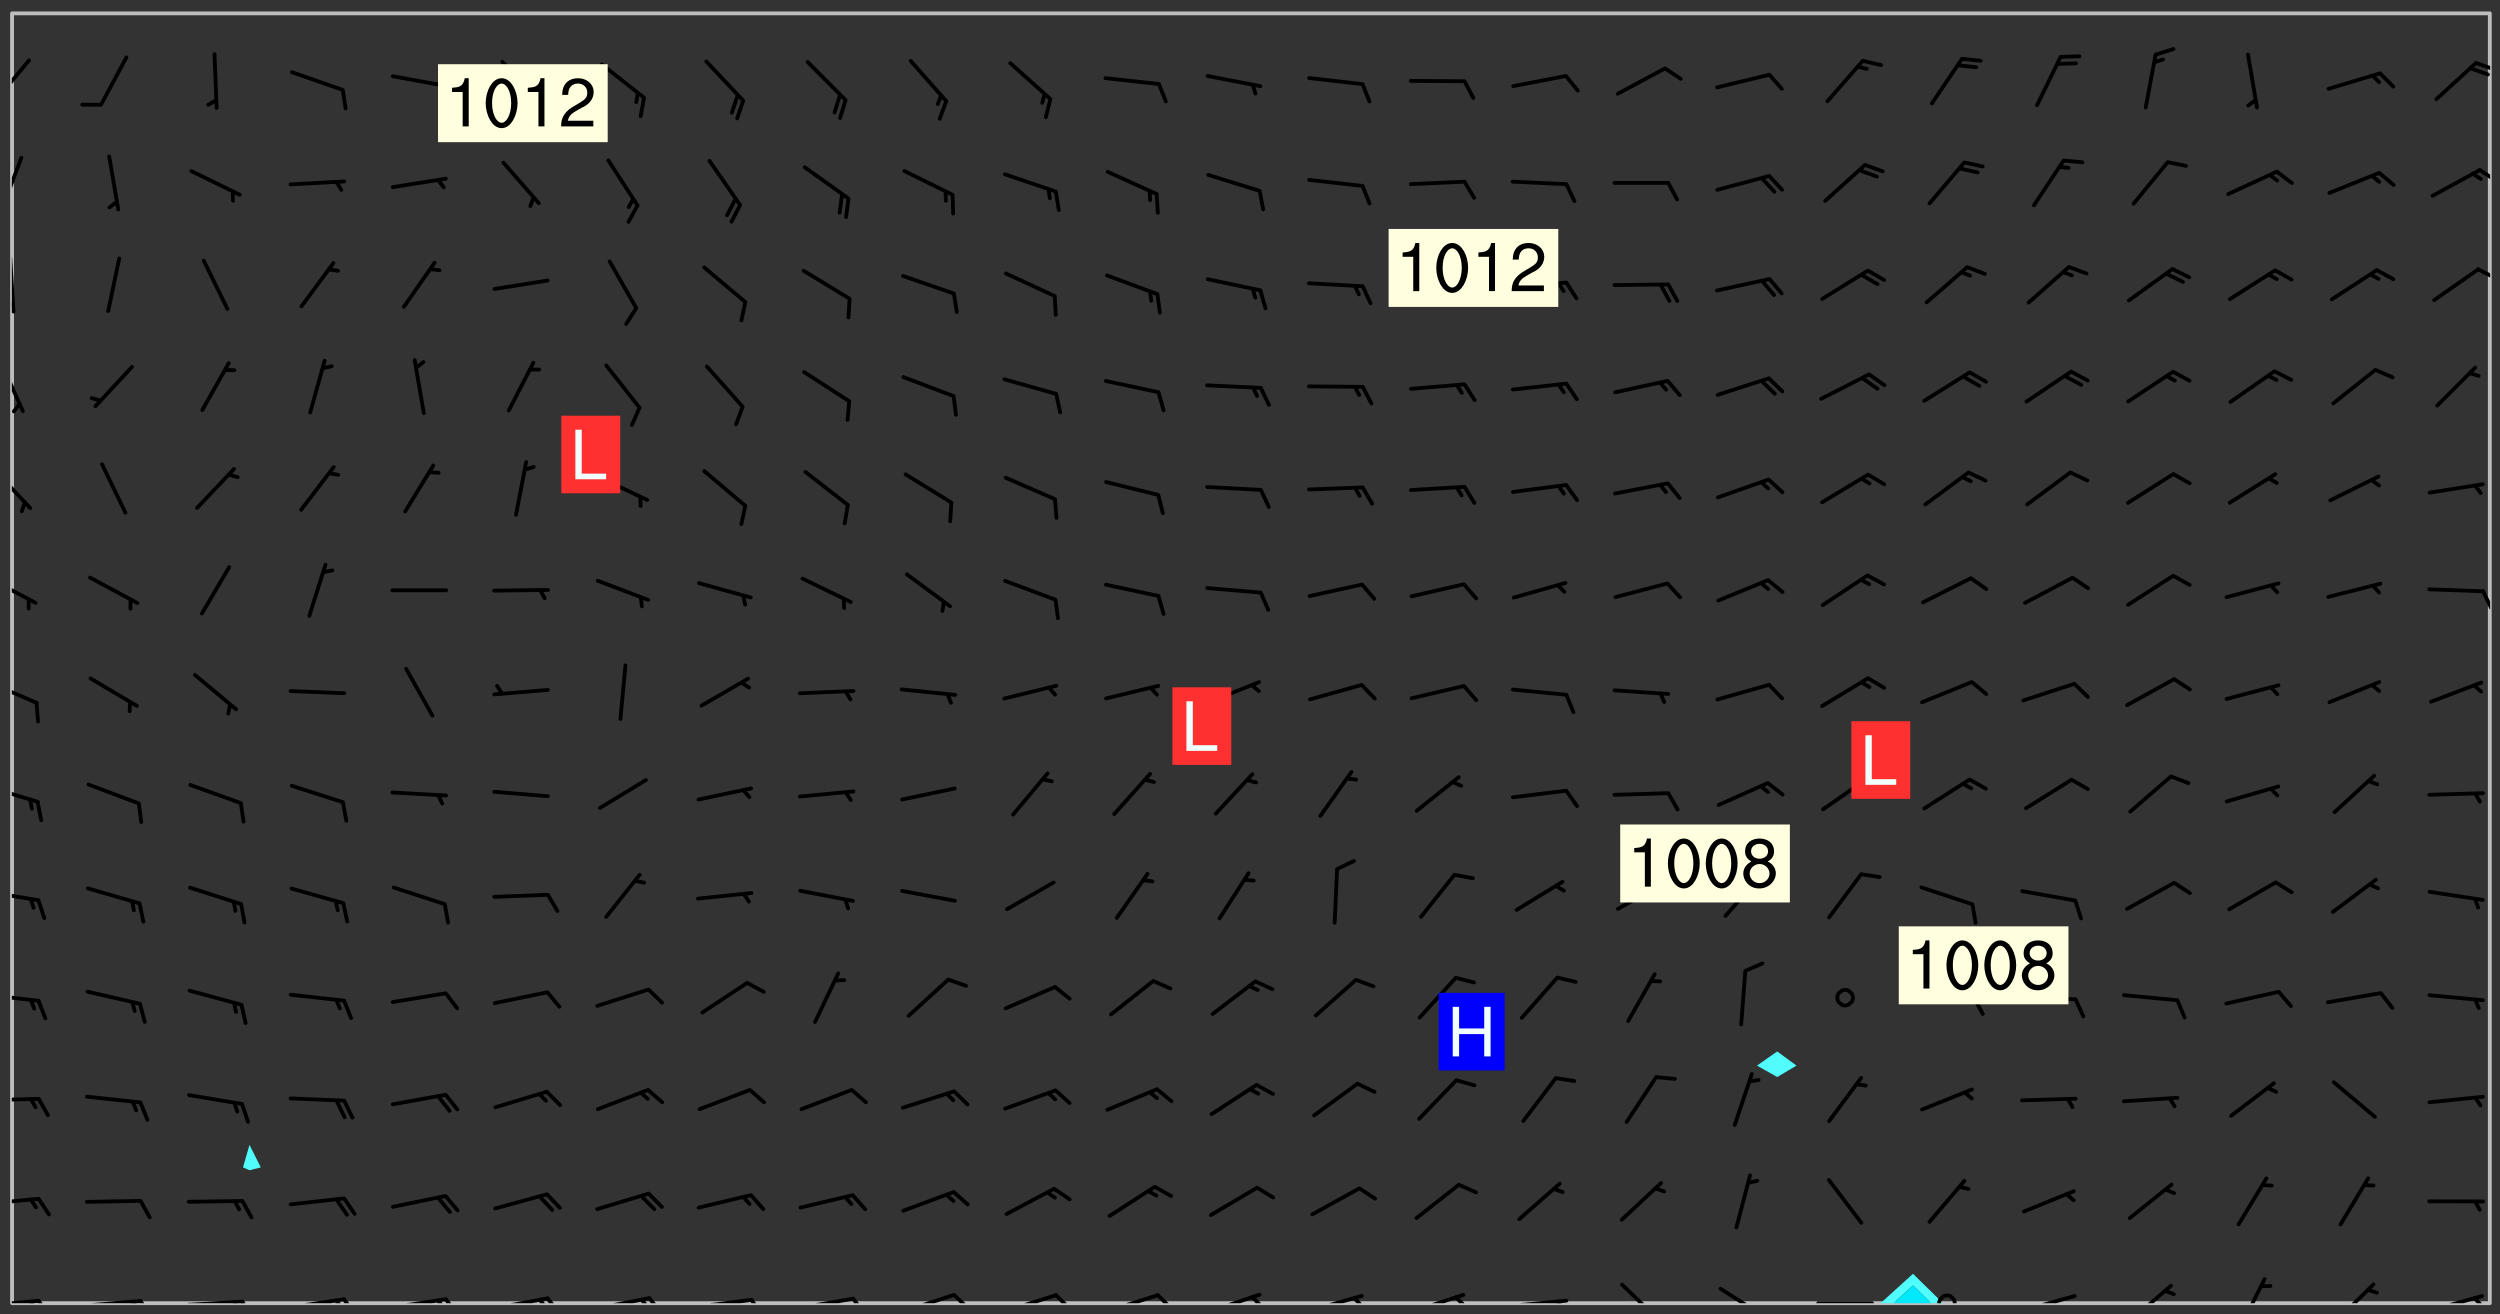 <svg xmlns="http://www.w3.org/2000/svg" role="img" xmlns:xlink="http://www.w3.org/1999/xlink" viewBox="142.45 309.95 326.84 171.84"><rect x="142.45" y="309.95" width="326.84" height="171.84" fill="#333333" stroke="none"/><defs><clipPath id="clip2"><path d="M 144 311.672 L 145 311.672 L 145 480.328 L 144 480.328 Z M 144 311.672"/></clipPath><clipPath id="clip3"><path d="M 144 311.672 L 468 311.672 L 468 480.328 L 144 480.328 Z M 144 311.672"/></clipPath><clipPath id="clip4"><path d="M 388 476 L 397 476 L 397 480.328 L 388 480.328 Z M 388 476"/></clipPath><clipPath id="clip5"><path d="M 389 478 L 395 478 L 395 480.328 L 389 480.328 Z M 389 478"/></clipPath><clipPath id="clip6"><path d="M 467 311.672 L 468 311.672 L 468 480.328 L 467 480.328 Z M 467 311.672"/></clipPath><clipPath id="clip7"><path d="M 144 479 L 148 479 L 148 480.328 L 144 480.328 Z M 144 479"/></clipPath><clipPath id="clip8"><path d="M 147 479 L 150 479 L 150 480.328 L 147 480.328 Z M 147 479"/></clipPath><clipPath id="clip9"><path d="M 146 479 L 148 479 L 148 480.328 L 146 480.328 Z M 146 479"/></clipPath><clipPath id="clip10"><path d="M 153 479 L 162 479 L 162 480.328 L 153 480.328 Z M 153 479"/></clipPath><clipPath id="clip11"><path d="M 160 479 L 163 479 L 163 480.328 L 160 480.328 Z M 160 479"/></clipPath><clipPath id="clip12"><path d="M 159 479 L 161 479 L 161 480.328 L 159 480.328 Z M 159 479"/></clipPath><clipPath id="clip13"><path d="M 166 479 L 175 479 L 175 480.328 L 166 480.328 Z M 166 479"/></clipPath><clipPath id="clip14"><path d="M 173 479 L 176 479 L 176 480.328 L 173 480.328 Z M 173 479"/></clipPath><clipPath id="clip15"><path d="M 172 479 L 175 479 L 175 480.328 L 172 480.328 Z M 172 479"/></clipPath><clipPath id="clip16"><path d="M 180 479 L 188 479 L 188 480.328 L 180 480.328 Z M 180 479"/></clipPath><clipPath id="clip17"><path d="M 187 479 L 190 479 L 190 480.328 L 187 480.328 Z M 187 479"/></clipPath><clipPath id="clip18"><path d="M 186 479 L 188 479 L 188 480.328 L 186 480.328 Z M 186 479"/></clipPath><clipPath id="clip19"><path d="M 193 479 L 201 479 L 201 480.328 L 193 480.328 Z M 193 479"/></clipPath><clipPath id="clip20"><path d="M 200 479 L 203 479 L 203 480.328 L 200 480.328 Z M 200 479"/></clipPath><clipPath id="clip21"><path d="M 199 479 L 201 479 L 201 480.328 L 199 480.328 Z M 199 479"/></clipPath><clipPath id="clip22"><path d="M 206 479 L 215 479 L 215 480.328 L 206 480.328 Z M 206 479"/></clipPath><clipPath id="clip23"><path d="M 213 479 L 216 479 L 216 480.328 L 213 480.328 Z M 213 479"/></clipPath><clipPath id="clip24"><path d="M 212 479 L 215 479 L 215 480.328 L 212 480.328 Z M 212 479"/></clipPath><clipPath id="clip25"><path d="M 220 479 L 228 479 L 228 480.328 L 220 480.328 Z M 220 479"/></clipPath><clipPath id="clip26"><path d="M 227 479 L 230 479 L 230 480.328 L 227 480.328 Z M 227 479"/></clipPath><clipPath id="clip27"><path d="M 226 479 L 228 479 L 228 480.328 L 226 480.328 Z M 226 479"/></clipPath><clipPath id="clip28"><path d="M 233 479 L 241 479 L 241 480.328 L 233 480.328 Z M 233 479"/></clipPath><clipPath id="clip29"><path d="M 240 479 L 243 479 L 243 480.328 L 240 480.328 Z M 240 479"/></clipPath><clipPath id="clip30"><path d="M 246 479 L 255 479 L 255 480.328 L 246 480.328 Z M 246 479"/></clipPath><clipPath id="clip31"><path d="M 253 479 L 256 479 L 256 480.328 L 253 480.328 Z M 253 479"/></clipPath><clipPath id="clip32"><path d="M 260 478 L 268 478 L 268 480.328 L 260 480.328 Z M 260 478"/></clipPath><clipPath id="clip33"><path d="M 266 478 L 270 478 L 270 480.328 L 266 480.328 Z M 266 478"/></clipPath><clipPath id="clip34"><path d="M 273 479 L 281 479 L 281 480.328 L 273 480.328 Z M 273 479"/></clipPath><clipPath id="clip35"><path d="M 280 479 L 283 479 L 283 480.328 L 280 480.328 Z M 280 479"/></clipPath><clipPath id="clip36"><path d="M 286 479 L 295 479 L 295 480.328 L 286 480.328 Z M 286 479"/></clipPath><clipPath id="clip37"><path d="M 293 479 L 296 479 L 296 480.328 L 293 480.328 Z M 293 479"/></clipPath><clipPath id="clip38"><path d="M 300 478 L 308 478 L 308 480.328 L 300 480.328 Z M 300 478"/></clipPath><clipPath id="clip39"><path d="M 305 479 L 308 479 L 308 480.328 L 305 480.328 Z M 305 479"/></clipPath><clipPath id="clip40"><path d="M 313 479 L 321 479 L 321 480.328 L 313 480.328 Z M 313 479"/></clipPath><clipPath id="clip41"><path d="M 319 479 L 321 479 L 321 480.328 L 319 480.328 Z M 319 479"/></clipPath><clipPath id="clip42"><path d="M 326 478 L 335 478 L 335 480.328 L 326 480.328 Z M 326 478"/></clipPath><clipPath id="clip43"><path d="M 332 479 L 334 479 L 334 480.328 L 332 480.328 Z M 332 479"/></clipPath><clipPath id="clip44"><path d="M 339 479 L 348 479 L 348 480.328 L 339 480.328 Z M 339 479"/></clipPath><clipPath id="clip45"><path d="M 345 479 L 348 479 L 348 480.328 L 345 480.328 Z M 345 479"/></clipPath><clipPath id="clip46"><path d="M 354 477 L 360 477 L 360 480.328 L 354 480.328 Z M 354 477"/></clipPath><clipPath id="clip47"><path d="M 367 478 L 374 478 L 374 480.328 L 367 480.328 Z M 367 478"/></clipPath><clipPath id="clip48"><path d="M 379 480 L 388 480 L 388 480.328 L 379 480.328 Z M 379 480"/></clipPath><clipPath id="clip49"><path d="M 395 479 L 399 479 L 399 480.328 L 395 480.328 Z M 395 479"/></clipPath><clipPath id="clip50"><path d="M 406 479 L 414 479 L 414 480.328 L 406 480.328 Z M 406 479"/></clipPath><clipPath id="clip51"><path d="M 420 477 L 427 477 L 427 480.328 L 420 480.328 Z M 420 477"/></clipPath><clipPath id="clip52"><path d="M 435 476 L 439 476 L 439 480.328 L 435 480.328 Z M 435 476"/></clipPath><clipPath id="clip53"><path d="M 447 477 L 454 477 L 454 480.328 L 447 480.328 Z M 447 477"/></clipPath><clipPath id="clip54"><path d="M 459 479 L 468 479 L 468 480.328 L 459 480.328 Z M 459 479"/></clipPath><clipPath id="clip55"><path d="M 465 479 L 468 479 L 468 480.328 L 465 480.328 Z M 465 479"/></clipPath><clipPath id="clip56"><path d="M 144 466 L 148 466 L 148 468 L 144 468 Z M 144 466"/></clipPath><clipPath id="clip57"><path d="M 144 453 L 148 453 L 148 455 L 144 455 Z M 144 453"/></clipPath><clipPath id="clip58"><path d="M 144 439 L 148 439 L 148 442 L 144 442 Z M 144 439"/></clipPath><clipPath id="clip59"><path d="M 144 426 L 148 426 L 148 428 L 144 428 Z M 144 426"/></clipPath><clipPath id="clip60"><path d="M 144 412 L 148 412 L 148 416 L 144 416 Z M 144 412"/></clipPath><clipPath id="clip61"><path d="M 144 398 L 148 398 L 148 403 L 144 403 Z M 144 398"/></clipPath><clipPath id="clip62"><path d="M 144 385 L 148 385 L 148 390 L 144 390 Z M 144 385"/></clipPath><clipPath id="clip63"><path d="M 466 387 L 468 387 L 468 390 L 466 390 Z M 466 387"/></clipPath><clipPath id="clip64"><path d="M 144 370 L 147 370 L 147 377 L 144 377 Z M 144 370"/></clipPath><clipPath id="clip65"><path d="M 144 357 L 146 357 L 146 364 L 144 364 Z M 144 357"/></clipPath><clipPath id="clip66"><path d="M 144 343 L 145 343 L 145 351 L 144 351 Z M 144 343"/></clipPath><clipPath id="clip67"><path d="M 144 349 L 145 349 L 145 351 L 144 351 Z M 144 349"/></clipPath><clipPath id="clip68"><path d="M 466 344 L 468 344 L 468 347 L 466 347 Z M 466 344"/></clipPath><clipPath id="clip69"><path d="M 144 330 L 146 330 L 146 338 L 144 338 Z M 144 330"/></clipPath><clipPath id="clip70"><path d="M 466 331 L 468 331 L 468 334 L 466 334 Z M 466 331"/></clipPath><clipPath id="clip71"><path d="M 144 317 L 147 317 L 147 324 L 144 324 Z M 144 317"/></clipPath><clipPath id="clip72"><path d="M 465 317 L 468 317 L 468 320 L 465 320 Z M 465 317"/></clipPath><g id="surface721" clip-path="url(#clip1)"><path fill="#fff" fill-opacity="0" fill-rule="evenodd" d="M 0 0 L 1000 0 L 1000 1000 L 0 1000 Z M 0 0"/><path fill="#d3d3d3" fill-opacity="0" fill-rule="evenodd" d="M162.152 355.867L161.918 356.16 161.977 356.395 162.094 356.566 162.27 356.801 162.562 357.148 162.676 357.207 162.793 357.035 162.852 356.801 163.027 356.625 163.492 356.449 164.191 356.449 164.426 356.742 164.715 357.559 164.773 357.734 164.949 357.965 165.301 358.199 166 358.898 166.172 359.074 166.406 359.422 166.641 359.832 166.93 360.414 167.34 360.879 167.57 361.113 167.805 361.289 167.922 361.52 168.098 361.812 168.27 362.977 168.27 363.211 168.328 363.5 168.387 363.617 168.504 363.734 168.852 364.145 168.969 364.316 169.145 364.492 169.32 364.727 169.438 364.898 169.609 365.25 169.668 365.484 169.902 365.891 170.137 365.832 169.961 366.008 169.902 366.938 169.32 366.938 169.086 366.824 168.738 366.938 168.621 367.055 168.562 367.348 168.504 367.523 168.387 367.695 167.922 367.988 167.863 368.223 167.805 368.336 167.805 368.98 167.863 369.152 167.863 369.562 167.922 369.621 167.922 370.027 167.98 370.434 168.098 370.609 168.156 370.668 168.387 371.309 168.328 371.602 168.328 372.301 168.27 372.883 168.27 373.117 168.211 373.348 168.156 373.699 168.156 375.621 168.211 375.738 168.637 375.738 168.27 375.855 168.246 376.207 169.137 377.375 170.879 377.914 172.219 378.273 172.219 378.812 172.309 379.621 172.844 380.336 174.363 380.605 175.254 380.52 175.344 381.684 175.879 381.863 177.039 381.684 179.094 380.699 180.254 380.336 182.133 380.16 183.828 379.98 183.648 380.699 182.133 380.785 180.883 380.875 180.078 381.145 179.004 381.953 179.273 382.672 179.809 383.57 179.629 384.195 179.363 385.004 179.629 386.082 180.254 386.98 181.059 387.16 182.309 386.98 182.043 387.703 182.141 388.207 182.195 388.5 182.195 388.672 182.254 388.965 182.254 389.371 182.43 389.488 182.781 389.605 183.188 389.605 183.48 389.43 183.594 389.312 183.652 389.195 183.77 388.965 183.828 388.789 184.18 388.324 184.41 388.148 184.586 388.09 184.762 388.148 184.82 388.324 184.938 389.312 184.992 389.781 185.051 389.953 185.168 390.188 185.344 390.246 186.16 390.305 186.449 390.305 186.566 390.539 186.625 390.945 186.684 391.297 186.684 392.402 186.801 392.695 186.918 393.043 187.207 393.742 187.383 394.094 187.965 394.848 188.316 395.023 188.488 395.082 188.957 395.316 189.598 395.781 189.945 396.016 190.238 396.191 190.531 396.246 190.762 396.309 191.578 396.656 191.871 396.832 191.984 397.004 192.336 397.355 192.453 397.531 192.977 398.172 192.977 398.461 193.035 398.812 193.035 399.16 193.094 399.512 193.152 399.801 193.27 399.859 193.441 399.918 193.617 399.918 194.199 400.152 194.375 400.27 194.551 400.559 194.727 400.793 194.84 401.027 195.133 401.258 195.25 401.375 195.25 401.785 195.309 401.84 195.598 402.074 195.832 402.191 195.891 402.309 196.008 402.48 196.066 402.598 196.297 402.832 196.355 403.008 196.59 403.066 196.707 403.125 196.59 403.238 196.531 403.355 196.531 403.473 196.414 403.766 196.297 404.055 196.297 404.637 196.473 404.754 196.59 404.812 196.648 404.93 196.766 405.047 196.879 405.105 197.055 405.453 197.113 405.805 197.172 406.211 197.172 406.387 197.113 406.562 196.996 407.262 196.996 407.434 197.113 407.609 197.406 407.902 197.812 407.902 197.988 408.02 198.105 408.191 198.223 408.484 198.223 408.719 197.695 408.719 197.465 408.484 197.23 408.484 197.055 408.543 196.996 409.242 197.055 409.59 197.172 409.766 197.348 410.176 197.465 410.406 197.754 410.875 197.93 410.93 198.453 410.93 198.688 410.988 199.445 411.629 199.504 411.922 199.504 412.156 199.562 412.215 199.793 412.562 199.793 412.914 199.676 413.086 199.676 413.379 199.969 413.668 200.262 413.844 200.434 413.902 200.727 414.078 201.02 414.195 201.602 414.602 201.891 414.836 202.184 415.012 202.402 415.172 202.418 415.184 202.648 415.359 203.289 415.883 203.465 416.117 203.582 416.293 203.758 416.469 203.871 416.641 203.871 417.281 203.988 417.457 204.457 417.574 205.039 417.691 205.273 417.75 205.504 417.863 205.797 417.98 205.91 418.039 206.496 418.391 206.785 418.562 206.961 418.625 207.137 418.68 207.312 418.738 208.012 419.09 208.301 419.266 208.535 419.32 208.824 419.496 209.059 419.613 209.699 420.02 209.992 420.137 210.164 420.195 210.398 420.254 210.809 420.312 211.039 420.371 211.273 420.488 211.332 420.66 210.922 420.836 211.391 420.895 211.449 421.188 211.562 421.422 211.738 421.477 211.973 421.535 212.148 421.594 212.555 421.711 213.195 421.945 213.312 422.117 213.371 422.352 213.371 422.527 213.312 422.645 213.254 423.051 213.488 423.285 213.605 423.344 213.953 423.461 214.594 423.691 214.77 423.809 215.059 423.926 215.234 424.102 215.469 424.566 216.051 425.672 216.227 425.848 216.574 426.023 216.75 426.141 217.102 426.258 218.148 426.781 218.383 426.84 218.848 426.953 219.141 427.012 219.605 427.188 220.363 427.77 220.598 428.004 220.945 428.469 221.121 428.645 221.41 428.879 222.227 429.578 222.52 429.754 222.809 430.043 223.102 430.219 223.395 430.508 224.09 431.148 224.266 431.324 224.559 431.559 224.848 431.793 225.316 432.082 225.957 432.664 226.305 432.898 226.539 433.191 226.887 433.539 227.238 434.004 228.172 434.996 228.52 435.402 228.637 435.578 228.871 435.637 228.984 435.754 229.629 435.93 229.859 436.043 230.094 436.102 230.387 436.277 230.617 436.395 231.551 437.094 231.957 437.5 232.191 437.676 232.598 437.852 232.832 437.969 233.648 438.316 233.996 438.551 234.23 438.668 234.523 438.957 234.754 439.074 235.512 439.426 235.863 439.598 236.094 439.656 236.387 439.773 236.621 439.832 237.492 440.008 238.309 440.008 238.777 440.238 238.949 440.297 239.824 440.996 240.289 441.113 240.582 441.172 240.758 441.23 240.988 441.289 241.457 441.348 241.805 441.406 242.156 441.465 242.562 441.523 242.855 441.523 243.027 441.582 243.027 441.812 243.203 441.988 243.496 441.988 243.844 442.047 244.195 442.105 244.895 442.223 245.535 442.223 246 441.988 246.293 441.812 246.465 441.695 246.875 441.523 247.164 441.348 248.098 440.883 248.566 440.59 249.09 440.297 249.555 440.125 250.02 439.949 251.07 439.484 251.359 439.367 251.77 439.25 252.059 439.133 252.586 438.957 254.102 438.258 254.684 437.91 254.973 437.852 255.266 437.793 255.613 437.676 256.488 437.445 256.84 437.328 256.953 437.328 257.188 437.27 258.062 437.035 258.297 436.977 259.109 436.977 259.461 436.918 260.277 436.801 260.449 436.742 260.801 436.688 261.094 436.629 261.324 436.57 262.141 436.395 262.316 436.336 262.664 436.336 262.898 436.277 263.363 436.16 264.121 435.988 264.355 435.93 264.703 435.93 265.113 435.812 265.402 435.754 266.688 435.695 266.977 435.695 267.387 435.637 267.617 435.578 267.793 435.578 268.668 435.461 269.074 435.461 269.484 435.344 269.832 435.344 270.184 435.23 271.055 435.172 272.805 435.172 273.852 435.461 274.262 435.578 274.551 435.695 274.902 435.812 275.191 435.93 276.242 436.102 276.531 436.16 276.824 436.16 277.117 436.219 277.289 436.277 277.699 436.336 277.871 436.395 277.988 436.453 278.105 436.453 278.223 436.512 278.574 436.57 278.688 436.57 279.098 436.637 281.02 437.031 282.945 437.426 284.465 437.875 286.16 438.594 288.305 439.398 289.91 438.68 291.34 437.875 292.5 436.797 293.75 436.348 296.785 435.629 298.66 435.27 300.805 433.922 303.039 432.668 305.539 431.41 307.234 430.961 309.02 430.781 310.18 430.512 310.805 431.051 312.145 430.781 312.859 429.793 313.844 428.449 314.289 428.27 315.094 427.91 316.969 427.371 318.754 426.922 320.004 426.652 321.164 426.562 322.863 426.473 324.824 426.203 326.074 426.113 326.613 426.113 327.238 426.023 328.129 426.023 330.273 425.844 332.684 425.664 335.273 425.574 336.969 425.754 338.578 425.844 340.008 426.203 341.168 426.922 343.043 427.91 344.203 429.438 344.469 430.152 345.098 430.242 345.453 431.141 345.988 431.68 346.523 433.207 347.598 433.566 348.133 433.566 347.328 434.102 347.418 435.809 348.133 438.504 349.023 439.309 349.918 440.297 350.633 441.555 352.418 442.094 353.938 441.914 354.293 443.258 355.902 442.453 356.883 441.914 357.152 442.184 357.469 441.969 357.688 441.824 358.488 442.273 358.938 441.914 359.293 441.914 359.828 441.645 360.367 440.926 360.902 440.656 361.527 439.668 362.688 440.117 363.527 440.488 364.922 441.105 366.617 440.926 368.223 440.926 370.008 441.016 370.188 439.309 370.723 437.965 371.527 438.234 372.02 439.082 372.422 439.488 372.332 440.027 372.332 440.387 373.047 440.836 373.758 440.566 375.188 440.566 375.547 441.555 375.992 442.812 376.707 444.156 377.957 444.785 379.652 445.414 380.367 445.234 380.547 444.695 381.527 444.605 381.977 444.965 382.062 446.223 381.797 446.852 381.262 447.031 381.262 447.57 381.977 448.555 382.242 449.094 383.227 450.082 384.027 451.16 383.762 451.52 383.672 452.418 383.047 454.75 382.691 456.816 382.602 458.609 382.422 459.328 382.332 459.867 382.332 461.305 381.352 463.188 380.992 464.895 380.457 465.793 379.652 466.961 379.387 467.5 381.441 468.754 381.527 469.113 381.172 469.652 381.082 469.473 381.082 470.281 381.172 471.719 380.727 472.434 379.652 472.527 379.387 473.242 379.922 474.141 380.727 474.859 381.887 475.668 383.227 475.938 383.672 476.297 383.316 476.746 381.527 476.656 380.277 476.207 379.562 475.488 378.938 475.398 378.762 478.988 378.574 480.297 467.934 480.297 467.934 311.703 412.664 311.703 412.664 360.785 413.426 360.91 416.715 361.453 418.738 364.289 418.738 367.043 421.09 367.375 423.438 367.707 427.488 367.707 426.109 371.867 424.086 372.574 422.062 373.277 421.52 373.621 418.926 375.238 418.738 375.355 416.715 373.277 415.984 370.535 413.312 368.457 411.938 364.957 411.871 364.875 409.914 362.203 412.664 360.785 412.664 311.703 294.422 311.703 294.422 403.117 294.539 403.148 294.672 403.16 294.746 403.234 294.852 403.281 294.941 403.34 295.027 403.398 295.117 403.457 295.414 403.754 295.473 403.844 295.504 403.961 295.531 404.078 295.547 404.215 295.516 404.332 295.457 404.422 295.398 404.508 295.355 404.613 295.309 404.715 295.281 404.836 295.281 404.98 295.457 405.25 295.605 405.398 295.68 405.484 295.754 405.559 295.797 405.664 295.859 405.754 295.918 405.84 295.961 405.945 296.02 406.035 296.066 406.137 296.109 406.242 296.168 406.328 296.285 406.508 296.359 406.582 296.422 406.668 296.48 406.758 296.523 406.863 296.582 406.953 296.641 407.039 296.703 407.129 296.762 407.219 296.805 407.32 296.922 407.5 296.996 407.574 297.055 407.66 297.129 407.734 297.219 407.793 297.324 407.84 297.473 407.84 297.605 407.824 297.738 407.84 297.84 407.793 297.914 407.719 297.961 407.617 297.945 407.484 297.945 407.336 297.898 407.23 297.871 407.113 297.824 407.012 297.797 406.891 297.754 406.789 297.691 406.699 297.648 406.598 297.605 406.492 297.574 406.375 297.559 406.242 297.547 406.105 297.633 406.047 297.691 405.961 297.812 405.93 297.855 406.035 297.871 406.168 297.871 406.285 297.93 406.387 297.988 406.477 298.078 406.535 298.227 406.684 298.285 406.773 298.328 406.879 298.316 406.98 298.402 407.039 298.508 407.086 298.594 407.145 298.684 407.203 298.758 407.277 298.641 407.305 298.535 407.352 298.449 407.41 298.375 407.484 298.316 407.574 298.254 407.66 298.227 407.781 298.18 407.883 298.137 407.988 298.105 408.105 298.094 408.238 298.078 408.371 298.078 408.52 298.105 408.637 298.152 408.742 298.195 408.844 298.254 408.934 298.328 409.008 298.418 409.066 298.492 409.141 298.582 409.199 298.641 409.289 298.684 409.395 298.73 409.496 298.848 409.527 298.98 409.543 299.129 409.543 299.246 409.512 299.352 409.555 299.395 409.66 299.441 409.762 299.469 409.883 299.5 410 299.527 410.117 299.559 410.238 299.586 410.355 299.691 410.398 299.793 410.445 299.926 410.43 300.074 410.578 300.137 410.664 300.211 410.738 300.281 410.812 300.371 410.875 300.477 410.918 300.578 410.961 300.695 410.992 300.832 411.008 300.949 410.977 301.023 410.902 301.051 410.785 301.039 410.652 301.008 410.531 300.98 410.414 301.023 410.309 301.141 410.309 301.23 410.371 301.348 410.398 301.496 410.398 301.629 410.414 301.777 410.414 301.91 410.43 302.043 410.414 302.191 410.414 302.324 410.398 302.457 410.387 302.594 410.398 302.711 410.371 302.844 410.355 303.035 410.297 302.977 410.473 302.961 410.605 302.934 410.727 302.918 410.859 302.859 410.945 302.727 410.961 302.621 411.008 302.516 411.051 302.398 411.082 302.281 411.109 302.016 411.141 301.867 411.141 301.734 411.156 301.66 411.23 301.719 411.316 301.867 411.465 301.984 411.645 302.059 411.715 302.148 411.777 302.238 411.836 302.324 411.895 302.414 411.953 302.516 411.996 302.621 412.059 302.727 412.102 302.812 412.16 302.918 412.207 303.02 412.25 303.199 412.367 303.258 412.457 303.215 412.559 303.168 412.664 303.184 412.797 303.406 413.02 303.465 413.109 303.508 413.211 303.539 413.332 303.582 413.434 303.598 413.566 303.629 413.684 303.641 413.82 303.672 413.938 303.82 414.086 303.922 414.129 304.027 414.172 304.145 414.203 304.277 414.219 304.414 414.234 304.531 414.234 304.648 414.203 304.738 414.145 304.781 414.039 304.828 413.938 304.871 413.832 304.902 413.715 304.914 413.582 304.914 413.434 304.902 413.301 304.887 413.168 304.855 413.051 304.812 412.945 304.766 412.84 304.723 412.738 304.68 412.633 304.664 412.5 304.68 412.367 304.707 412.25 304.738 412.133 304.766 412.012 304.812 411.91 304.902 411.852 304.988 411.789 305.062 411.715 305.152 411.656 305.375 411.434 305.434 411.348 305.508 411.273 305.625 411.094 305.684 411.008 305.684 410.859 305.609 410.785 305.508 410.738 305.402 410.695 305.301 410.652 305.242 410.562 305.195 410.457 305.168 410.34 305.258 410.281 305.375 410.25 305.477 410.207 305.656 410.09 305.805 409.941 305.816 409.809 305.805 409.703 305.715 409.645 305.582 409.66 305.434 409.66 305.301 409.676 305.168 409.66 305.047 409.629 304.961 409.57 304.887 409.496 304.828 409.406 304.766 409.32 304.648 409.141 304.59 409.055 304.621 408.934 304.707 408.875 304.828 408.844 304.887 408.758 304.887 408.637 304.855 408.52 304.797 408.43 304.738 408.344 304.691 408.238 304.664 408.121 304.648 407.988 304.707 407.898 304.781 407.824 304.871 407.766 304.988 407.586 305.062 407.512 305.121 407.426 305.27 407.277 305.391 407.246 305.523 407.23 305.656 407.246 305.73 407.32 305.773 407.426 305.789 407.559 305.758 407.676 305.641 407.707 305.508 407.719 305.359 407.867 305.316 407.973 305.27 408.074 305.242 408.195 305.211 408.312 305.211 408.461 305.242 408.578 305.285 408.684 305.344 408.773 305.418 408.844 305.492 408.918 305.609 408.949 305.73 408.977 305.848 408.949 305.98 408.934 306.098 408.934 306.188 408.992 306.262 409.066 306.309 409.172 306.367 409.258 306.469 409.305 306.602 409.32 306.707 409.363 306.793 409.422 306.781 409.527 306.707 409.602 306.527 409.719 306.469 409.809 306.379 409.867 306.309 409.941 306.234 410.016 306.172 410.105 306.145 410.223 306.129 410.355 306.145 410.488 306.129 410.621 306.129 410.77 306.145 410.902 306.172 411.02 306.203 411.141 306.277 411.215 306.367 411.273 306.453 411.332 306.543 411.391 306.66 411.422 306.66 411.508 306.559 411.555 306.469 411.613 306.203 411.645 306.086 411.672 305.938 411.672 305.832 411.715 305.73 411.762 305.672 411.852 305.609 412.086 305.598 412.219 305.566 412.34 305.551 412.473 305.551 412.766 305.539 412.898 305.551 413.035 305.566 413.168 305.699 413.184 305.832 413.195 305.953 413.227 306.039 413.285 306.113 413.359 306.16 413.465 306.203 413.566 306.219 413.699 306.219 414.145 306.203 414.277 306.203 414.723 306.234 414.988 306.262 415.105 306.277 415.238 306.309 415.355 306.395 415.566 306.426 415.832 306.426 415.98 306.395 416.098 306.367 416.215 306.336 416.336 306.309 416.453 306.277 416.57 306.246 416.691 306.234 416.824 306.219 416.957 306.309 417.016 306.426 416.984 306.527 417 306.574 417.105 306.543 417.371 306.543 417.812 306.5 417.918 306.453 418.023 306.41 418.125 306.367 418.23 306.309 418.316 306.277 418.438 306.234 418.555 306.203 418.672 306.188 418.805 306.203 418.938 306.262 419.027 306.367 419.074 306.453 419.133 306.512 419.219 306.5 419.355 306.469 419.473 306.426 419.574 306.426 420.02 306.41 420.152 306.41 420.301 306.379 420.418 306.336 420.523 306.309 420.641 306.262 420.746 306.219 420.848 306.188 420.969 306.16 421.086 306.129 421.219 306.098 421.336 306.07 421.453 306.027 421.559 305.996 421.676 305.965 421.797 305.953 421.93 305.938 422.062 305.938 422.359 305.965 422.477 305.965 422.625 306.012 423.023 306.039 423.141 306.098 423.23 306.219 423.262 306.367 423.262 306.5 423.246 306.559 423.336 306.559 423.453 306.5 423.543 306.41 423.602 306.309 423.645 306.203 423.691 306.113 423.75 306.027 423.809 305.891 423.824 305.773 423.793 305.641 423.777 305.539 423.824 305.477 423.91 305.465 424.047 305.449 424.18 305.418 424.297 305.391 424.414 305.375 424.547 305.344 424.668 305.344 424.965 305.359 425.098 305.391 425.215 305.391 425.363 305.402 425.496 305.402 425.645 305.375 425.762 305.328 425.863 305.301 425.984 305.27 426.102 305.211 426.191 305.137 426.266 305.035 426.309 304.93 426.355 304.812 426.383 304.691 426.414 304.59 426.367 304.648 426.281 304.754 426.234 304.781 426.117 304.812 426 304.84 425.879 304.871 425.762 304.871 425.613 304.887 425.48 304.855 425.363 304.812 425.258 304.707 425.273 304.633 425.348 304.531 425.391 304.441 425.453 304.367 425.527 304.324 425.629 304.309 425.762 304.277 425.879 304.25 426 304.219 426.117 304.191 426.234 304.16 426.355 304.133 426.473 304.102 426.59 304.059 426.695 303.969 426.754 303.879 426.754 303.762 426.723 303.73 426.637 303.746 426.5 303.715 426.383 303.715 426.234 303.703 426.102 303.703 425.953 303.641 425.719 303.613 425.598 303.57 425.496 303.523 425.391 303.465 425.305 303.406 425.215 303.363 425.109 303.301 425.023 303.152 424.875 303.082 424.801 302.977 424.754 302.871 424.711 302.77 424.668 302.473 424.371 302.383 424.297 302.297 424.238 302.191 424.195 302.102 424.133 302.016 424.074 301.91 424.031 301.82 423.973 301.734 423.91 301.66 423.84 301.555 423.793 301.469 423.734 301.363 423.691 301.273 423.629 301.172 423.586 301.066 423.543 300.98 423.484 300.875 423.438 300.77 423.395 300.668 423.348 300.578 423.289 300.477 423.246 300.371 423.203 300.281 423.141 300.164 423.113 300.031 423.098 299.898 423.113 299.75 423.113 299.617 423.129 299.5 423.098 299.41 423.039 299.336 422.965 299.246 422.906 299.145 422.859 298.996 422.859 298.875 422.832 298.773 422.789 298.699 422.715 298.582 422.535 298.492 422.477 298.391 422.434 298.301 422.371 298.195 422.328 298.105 422.27 298.02 422.211 297.914 422.164 297.855 422.078 297.797 421.988 297.754 421.883 297.707 421.781 297.633 421.707 297.547 421.648 297.473 421.574 297.383 421.516 297.16 421.293 297.117 421.188 297.086 420.922 297.191 420.879 297.336 420.879 297.441 420.922 297.516 420.996 297.605 421.055 297.691 421.113 297.797 421.16 297.887 421.219 298.035 421.367 298.105 421.441 298.254 421.59 298.316 421.676 298.391 421.75 298.477 421.809 298.551 421.883 298.641 421.945 298.73 422.004 298.816 422.062 299.086 422.238 299.188 422.285 299.293 422.328 299.395 422.371 299.441 422.297 299.5 422.211 299.574 422.137 299.645 422.062 299.75 422.105 299.824 422.18 299.883 422.27 299.926 422.371 299.973 422.477 300.016 422.582 300.137 422.609 300.254 422.582 300.328 422.492 300.371 422.387 300.43 422.297 300.504 422.223 300.609 422.18 300.727 422.152 300.859 422.164 300.949 422.223 301.098 422.371 301.156 422.461 301.199 422.566 301.246 422.668 301.289 422.773 301.332 422.875 301.438 422.922 301.543 422.965 301.676 422.98 301.762 422.922 301.82 422.832 301.895 422.758 302 422.715 302.117 422.742 302.223 422.789 302.324 422.832 302.43 422.875 302.531 422.922 302.711 423.039 302.711 423.156 302.695 423.289 302.711 423.422 302.727 423.559 302.785 423.645 302.887 423.691 303.008 423.719 303.125 423.75 303.273 423.75 303.391 423.719 303.449 423.629 303.629 423.512 303.688 423.422 303.762 423.348 303.82 423.262 303.938 423.082 304.117 422.965 304.234 422.996 304.324 423.055 304.367 423.129 304.352 423.262 304.352 423.379 304.441 423.438 304.59 423.438 304.723 423.422 304.855 423.41 305.121 423.379 305.227 423.336 305.344 423.305 305.465 423.277 305.539 423.203 305.609 423.129 305.672 423.039 305.656 422.934 305.609 422.832 305.508 422.789 305.402 422.773 305.285 422.801 305.02 422.832 304.871 422.832 304.797 422.758 304.707 422.699 304.59 422.668 304.473 422.641 304.34 422.625 304.191 422.625 304.059 422.641 303.762 422.641 303.656 422.594 303.508 422.445 303.465 422.344 303.406 422.254 303.629 422.031 303.715 421.973 303.82 421.93 303.938 421.898 304.07 421.883 304.203 421.898 304.34 421.914 304.441 421.957 304.574 421.945 304.664 421.883 304.766 421.84 304.828 421.75 304.781 421.648 304.691 421.59 304.574 421.559 304.473 421.516 304.414 421.426 304.352 421.336 304.352 421.219 304.367 421.086 304.473 421.039 304.547 420.969 304.547 420.848 304.457 420.789 304.426 420.672 304.516 420.613 304.59 420.539 304.633 420.434 304.691 420.344 304.738 420.242 304.754 420.109 304.754 419.961 304.707 419.855 304.664 419.754 304.574 419.695 304.441 419.68 304.34 419.637 304.203 419.621 304.086 419.59 303.641 419.59 303.508 419.574 303.375 419.562 303.242 419.547 303.125 419.516 302.977 419.516 302.844 419.5 302.711 419.488 302.445 419.457 302.324 419.414 302.238 419.355 302.164 419.281 302.164 419.133 302.176 419 302.281 418.953 302.383 418.91 302.516 418.895 302.668 418.895 302.801 418.879 303.094 418.879 303.215 418.91 303.316 418.953 303.406 419.012 303.641 419.074 303.762 419.027 303.852 418.969 303.953 418.926 304.086 418.91 304.191 418.953 304.293 419 304.426 419.012 304.547 418.984 304.691 418.984 304.812 418.953 304.93 418.926 305.035 418.879 305.109 418.805 305.195 418.746 305.344 418.598 305.402 418.512 305.449 418.406 305.477 418.289 305.492 418.184 305.391 418.141 305.301 418.082 305.184 418.051 305.078 418.008 304.988 417.945 304.914 417.859 304.84 417.785 304.738 417.742 304.633 417.695 304.531 417.652 304.473 417.562 304.426 417.461 304.34 417.25 304.277 417.164 304.219 417.074 304.145 417 304.059 416.941 303.789 416.941 303.672 416.973 303.582 417.031 303.48 417.074 303.348 417.09 303.242 417.074 303.215 416.957 303.152 416.867 303.035 416.836 302.934 416.793 302.785 416.645 302.754 416.527 302.738 416.422 302.812 416.348 302.992 416.23 303.109 416.203 303.227 416.172 303.363 416.188 303.465 416.23 303.57 416.273 303.672 416.32 303.777 416.363 303.895 416.395 304.027 416.41 304.145 416.438 304.277 416.453 304.383 416.438 304.473 416.379 304.398 416.305 304.293 416.262 304.219 416.188 304.145 416.098 303.996 415.949 303.91 415.891 303.82 415.832 303.746 415.758 303.656 415.699 303.555 415.652 303.434 415.625 303.332 415.578 303.227 415.535 303.109 415.504 303.008 415.461 302.887 415.43 302.738 415.43 302.621 415.461 302.516 415.504 302.43 415.566 302.25 415.684 302.164 415.742 302.074 415.801 301.969 415.848 301.883 415.906 301.777 415.949 301.676 415.992 301.57 416.039 301.496 416.113 301.438 416.203 301.379 416.289 301.332 416.395 301.273 416.48 301.199 416.555 301.066 416.543 300.949 416.512 300.832 416.512 300.758 416.586 300.668 416.645 300.594 416.719 300.504 416.777 300.418 416.836 300.312 416.883 300.211 416.926 300.074 416.941 299.973 416.898 299.824 416.75 299.719 416.703 299.633 416.703 299.527 416.75 299.426 416.793 299.305 416.824 299.188 416.793 299.113 416.719 299.113 416.602 299.145 416.48 299.219 416.41 299.277 416.32 299.352 416.246 299.469 416.215 299.574 416.172 299.867 416.172 300 416.156 300.137 416.141 300.238 416.098 300.328 416.039 300.43 415.992 300.52 415.934 300.652 415.922 300.742 415.98 300.875 415.992 300.965 415.934 301.051 415.875 301.156 415.832 301.246 415.773 301.332 415.711 301.422 415.652 301.57 415.504 301.629 415.418 301.688 415.328 301.793 415.285 301.926 415.27 302.043 415.297 302.164 415.328 302.223 415.27 302.281 415.18 302.312 414.914 302.34 414.797 302.445 414.809 302.578 414.824 302.68 414.781 302.77 414.723 302.828 414.633 302.902 414.559 302.961 414.469 303.008 414.367 303.02 414.234 303.008 414.102 302.961 413.996 302.812 413.848 302.754 413.758 302.695 413.672 302.652 413.566 302.652 413.121 302.668 412.988 302.668 412.84 302.68 412.707 302.621 412.648 302.531 412.707 302.43 412.664 302.25 412.547 302.164 412.488 302.102 412.398 302.043 412.309 301.969 412.234 301.883 412.176 301.762 412.207 301.66 412.219 301.555 412.266 301.469 412.324 301.363 412.367 301.215 412.516 301.125 412.574 301.039 412.633 300.949 412.695 300.844 412.738 300.711 412.754 300.711 412.633 300.816 412.59 300.934 412.559 301.008 412.488 301.051 412.383 301.051 412.234 301.023 412.117 300.875 411.969 300.742 411.953 300.594 411.953 300.477 411.984 300.371 412.027 300.27 412.07 300.18 412.133 300.062 412.16 299.988 412.086 300 411.953 299.957 411.852 299.914 411.746 299.824 411.688 299.707 411.715 299.586 411.746 299.469 411.777 299.367 411.82 299.246 411.852 299.145 411.895 299.039 411.938 298.949 411.996 298.848 412.012 298.848 411.895 298.863 411.762 298.805 411.672 298.73 411.715 298.582 411.863 298.523 411.953 298.449 412.027 298.402 412.133 298.359 412.234 298.285 412.309 298.227 412.398 298.152 412.473 298.094 412.559 298.02 412.633 297.93 412.695 297.855 412.766 297.781 412.84 297.68 412.855 297.547 412.871 297.441 412.828 297.441 412.707 297.59 412.559 297.633 412.457 297.691 412.367 297.738 412.266 297.781 412.16 297.84 412.07 297.871 411.953 297.914 411.852 297.945 411.73 297.973 411.613 298.02 411.508 298.062 411.406 298.105 411.301 298.18 411.23 298.27 411.168 298.359 411.109 298.461 411.066 298.758 411.066 299.023 411.035 299.129 410.992 299.055 410.918 298.938 410.887 298.832 410.844 298.742 410.785 298.641 410.738 298.551 410.68 298.449 410.637 298.344 410.594 298.254 410.531 298.168 410.473 298.062 410.43 297.961 410.387 297.84 410.355 297.723 410.324 297.621 410.281 297.5 410.25 297.398 410.207 297.309 410.148 297.266 410.043 297.25 409.91 297.352 409.867 297.484 409.852 297.621 409.867 297.754 409.852 297.855 409.809 297.914 409.719 297.93 409.613 297.84 409.555 297.766 409.48 297.664 409.438 297.574 409.379 297.426 409.23 297.383 409.125 297.367 408.992 297.367 408.699 297.309 408.609 297.219 408.551 297.145 408.477 297.102 408.371 297.07 408.254 297.012 408.164 296.938 408.09 296.82 408.062 296.746 407.988 296.656 407.93 296.566 407.867 296.48 407.809 296.406 407.734 296.348 407.648 296.301 407.543 296.215 407.484 296.066 407.336 295.871 407.277 295.738 407.293 295.637 407.336 295.562 407.41 295.516 407.512 295.473 407.617 295.414 407.707 295.355 407.793 295.059 408.09 294.969 408.148 294.883 408.148 294.82 408.062 294.777 407.957 294.809 407.84 294.867 407.75 294.895 407.633 294.883 407.5 294.793 407.438 294.688 407.484 294.57 407.512 294.453 407.543 294.184 407.719 294.082 407.766 293.965 407.793 293.859 407.84 293.77 407.898 293.668 407.941 293.609 407.855 293.562 407.75 293.578 407.617 293.625 407.512 293.695 407.438 293.77 407.367 293.828 407.277 293.828 407.129 293.785 407.023 293.547 407.023 293.445 407.07 293.414 407.188 293.387 407.305 293.355 407.426 293.281 407.469 293.148 407.484 293.074 407.438 293.031 407.336 292.988 407.23 292.941 407.129 292.898 407.023 292.777 407.055 292.676 407.098 292.543 407.113 292.426 407.145 292.32 407.188 292.23 407.246 292.129 407.293 292.008 407.32 291.875 407.336 291.773 407.293 291.715 407.203 291.668 407.098 291.625 406.996 291.582 406.891 291.582 406.773 291.641 406.684 291.727 406.625 291.906 406.508 292.008 406.461 292.113 406.418 292.219 406.359 292.32 406.316 292.41 406.254 292.512 406.211 292.617 406.152 292.719 406.105 292.809 406.047 292.914 406.004 293.016 405.961 293.105 405.898 293.207 405.855 293.344 405.84 293.461 405.871 293.562 405.914 293.684 405.945 293.785 405.988 293.891 406.035 293.992 406.078 294.098 406.121 294.199 406.168 294.305 406.211 294.406 406.254 294.512 406.301 294.598 406.359 294.703 406.402 294.82 406.434 294.926 406.477 295.027 406.523 295.117 406.582 295.223 406.625 295.324 406.668 295.43 406.715 295.547 406.742 295.648 406.789 295.77 406.816 295.918 406.816 296.004 406.758 296.02 406.656 296.078 406.566 296.051 406.449 295.977 406.375 295.859 406.195 295.785 406.121 295.695 406.047 295.516 405.93 295.43 405.871 295.324 405.828 295.223 405.781 294.953 405.605 294.895 405.516 294.82 405.441 294.762 405.352 294.719 405.25 294.688 405.133 294.672 404.996 294.672 404.434 294.66 404.301 294.645 404.168 294.613 404.051 294.598 403.918 294.586 403.785 294.555 403.664 294.332 403.441 294.273 403.355 294.258 403.25 294.289 403.133 294.422 403.117 294.422 311.703 172.992 311.703 172.992 313.156 172.934 313.391 172.582 314.441 172.41 314.965 172.293 315.312 172.117 315.723 172 315.895 171.766 316.188 171.535 316.246 171.184 316.246 171.066 316.305 170.836 316.711 170.836 317.004 170.953 317.18 171.184 317.41 171.301 317.645 171.941 318.402 172.234 318.867 172.41 319.102 172.641 319.453 172.875 319.801 173.516 320.617 173.691 321.082 173.863 321.492 173.98 322.188 174.156 322.656 174.273 324.055 174.332 324.52 174.332 325.395 174.449 326.441 174.449 331.223 174.391 331.688 174.039 332.969 173.863 333.492 173.75 333.902 173.398 334.832 172.934 336 172.699 336.582 172.582 336.758 172.41 337.105 172.234 337.512 171.883 338.328 171.824 338.621 171.711 338.914 171.594 339.203 171.535 339.379 171.418 340.254 171.359 340.66 171.301 340.777 171.242 340.953 171.184 341.125 170.953 341.652 170.836 341.824 170.836 342.059 170.719 342.293 170.66 342.465 170.484 343.051 170.484 343.34 170.426 343.516 170.426 343.809 170.367 343.922 170.309 344.449 170.309 344.621 170.254 344.855 170.254 347.477 170.078 348.293 169.961 348.469 169.785 348.703 169.668 348.875 169.555 349.109 168.969 350.043 168.738 350.332 168.445 350.797 168.27 351.031 167.98 351.383 167.629 352.082 167.516 352.312 167.34 352.723 167.164 352.953 166.758 353.48 165.941 354.18 165.648 354.352 165.359 354.586 165.184 354.703 165.008 354.879 164.484 355.285 163.957 355.461 163.785 355.637 163.551 355.691 162.91 355.867 162.152 355.867M174.363 386.891L173.289 387.34 173.648 388.234 174.898 387.52 175.344 386.98 174.363 386.891"/><path fill="#d3d3d3" fill-opacity="0" fill-rule="evenodd" d="M201.508 416.598L200.613 416.598 201.062 417.227 202.043 417.586 202.848 417.496 203.293 416.508 203.117 416.598 202.402 416.242 201.508 416.598M356.129 475.668L356.07 475.145 356.07 474.852 356.184 474.559 356.242 474.328 356.711 473.859 356.824 473.859 356.941 473.746 357.059 473.688 357.234 473.688 357.469 473.629 357.816 473.629 358.051 473.688 358.168 473.746 358.398 473.918 358.457 474.094 358.574 474.676 358.574 474.969 358.457 475.145 358.285 475.434 358.109 475.609 357.582 476.133 357.352 476.367 357.234 476.426 357.059 476.426 356.941 476.367 356.535 476.074 356.359 475.957 356.242 475.898 356.184 475.785 356.129 475.668M362.77 464.711L362.711 464.539 362.711 463.43 362.77 463.258 362.945 463.199 363.117 463.141 363.293 463.141 363.527 463.082 363.645 463.141 363.703 463.84 363.645 464.012 363.527 464.188 363.41 464.246 363.176 464.77 363.062 464.828 362.828 464.828 362.77 464.711M372.383 450.32L372.266 450.145 372.266 449.445 372.559 448.57 372.676 448.398 372.852 448.047 372.965 447.816 373.082 447.523 373.434 446.766 373.551 446.535 373.723 446.301 373.898 446.301 374.016 446.242 374.656 446.242 374.773 446.301 375.008 446.535 375.18 446.648 375.531 446.941 375.648 447.059 375.762 447.234 375.762 447.348 375.879 447.406 375.996 447.523 375.996 448.223 375.938 448.398 375.938 448.629 375.879 448.805 375.531 449.855 375.414 450.086 375.297 450.32 375.18 450.379 374.949 450.613 374.309 450.902 373.434 450.902 373.023 450.785 372.383 450.32"/><path fill="none" stroke="#bebebe" stroke-linecap="round" stroke-linejoin="round" stroke-miterlimit="10" stroke-width=".5" d="M 431.957 354.305 L 108.027 354.305 L 108.027 185.68 L 431.957 185.68 L 431.957 354.305" transform="matrix(1 0 0 -1 36 666)"/><g clip-path="url(#clip2)"><path fill="#fff" fill-opacity="0" fill-rule="evenodd" d="M 144 475.891 L 144 480.328 L 144.004 480.328 L 144 480.328 L 144 311.672 L 144.004 311.672 L 144 311.672 L 144 475.891"/></g><g clip-path="url(#clip3)"><path fill="#fff" fill-opacity="0" fill-rule="evenodd" d="M 144.004 480.328 L 144.004 311.672 L 175.066 311.672 L 175.066 459.621 L 174.219 462.574 L 175.066 462.941 L 176.547 462.574 L 175.066 459.621 L 175.066 311.672 L 374.793 311.672 L 374.793 447.41 L 372.152 449.262 L 374.793 450.758 L 377.32 449.262 L 374.793 447.41 L 374.793 311.672 L 467.996 311.672 L 467.996 480.328 L 396.473 480.328 L 392.547 476.477 L 388.305 480.328 L 144.004 480.328"/></g><path fill="#50fcfc" fill-rule="evenodd" d="M175.066 462.941L174.219 462.574 175.066 459.621 176.547 462.574 175.066 462.941M374.793 450.758L372.152 449.262 374.793 447.41 377.32 449.262 374.793 450.758"/><g clip-path="url(#clip4)"><path fill="#50fcfc" fill-rule="evenodd" d="M 388.305 480.328 L 389.984 480.328 L 392.547 478 L 394.922 480.328 L 396.473 480.328 L 392.547 476.477 L 388.305 480.328"/></g><g clip-path="url(#clip5)"><path fill="#00e8fc" fill-rule="evenodd" d="M 389.984 480.328 L 392.547 478 L 394.922 480.328 L 389.984 480.328"/></g><g clip-path="url(#clip6)"><path fill="#fff" fill-opacity="0" fill-rule="evenodd" d="M 467.996 480.328 L 468 480.328 L 468 311.672 L 467.996 311.672 L 468 311.672 L 468 480.328 L 467.996 480.328"/></g><g clip-path="url(#clip7)"><path fill="none" stroke="#000" stroke-linecap="round" stroke-linejoin="round" stroke-miterlimit="10" stroke-width=".5" d="M 111.5 185.988 L 104.5 185.355" transform="matrix(1 0 0 -1 36 666)"/></g><g clip-path="url(#clip8)"><path fill="none" stroke="#000" stroke-linecap="round" stroke-linejoin="round" stroke-miterlimit="10" stroke-width=".5" d="M 111.5 185.988 L 112.84 183.934" transform="matrix(1 0 0 -1 36 666)"/></g><g clip-path="url(#clip9)"><path fill="none" stroke="#000" stroke-linecap="round" stroke-linejoin="round" stroke-miterlimit="10" stroke-width=".5" d="M 110.48 185.895 L 111.152 184.867" transform="matrix(1 0 0 -1 36 666)"/></g><g clip-path="url(#clip10)"><path fill="none" stroke="#000" stroke-linecap="round" stroke-linejoin="round" stroke-miterlimit="10" stroke-width=".5" d="M 124.816 185.965 L 117.812 185.379" transform="matrix(1 0 0 -1 36 666)"/></g><g clip-path="url(#clip11)"><path fill="none" stroke="#000" stroke-linecap="round" stroke-linejoin="round" stroke-miterlimit="10" stroke-width=".5" d="M 124.816 185.965 L 126.145 183.902" transform="matrix(1 0 0 -1 36 666)"/></g><g clip-path="url(#clip12)"><path fill="none" stroke="#000" stroke-linecap="round" stroke-linejoin="round" stroke-miterlimit="10" stroke-width=".5" d="M 123.797 185.879 L 124.461 184.848" transform="matrix(1 0 0 -1 36 666)"/></g><g clip-path="url(#clip13)"><path fill="none" stroke="#000" stroke-linecap="round" stroke-linejoin="round" stroke-miterlimit="10" stroke-width=".5" d="M 138.137 185.875 L 131.121 185.469" transform="matrix(1 0 0 -1 36 666)"/></g><g clip-path="url(#clip14)"><path fill="none" stroke="#000" stroke-linecap="round" stroke-linejoin="round" stroke-miterlimit="10" stroke-width=".5" d="M 138.137 185.875 L 139.414 183.777" transform="matrix(1 0 0 -1 36 666)"/></g><g clip-path="url(#clip15)"><path fill="none" stroke="#000" stroke-linecap="round" stroke-linejoin="round" stroke-miterlimit="10" stroke-width=".5" d="M 137.117 185.816 L 137.754 184.766" transform="matrix(1 0 0 -1 36 666)"/></g><g clip-path="url(#clip16)"><path fill="none" stroke="#000" stroke-linecap="round" stroke-linejoin="round" stroke-miterlimit="10" stroke-width=".5" d="M 151.422 186.184 L 144.469 185.16" transform="matrix(1 0 0 -1 36 666)"/></g><g clip-path="url(#clip17)"><path fill="none" stroke="#000" stroke-linecap="round" stroke-linejoin="round" stroke-miterlimit="10" stroke-width=".5" d="M 151.422 186.184 L 152.875 184.207" transform="matrix(1 0 0 -1 36 666)"/></g><g clip-path="url(#clip18)"><path fill="none" stroke="#000" stroke-linecap="round" stroke-linejoin="round" stroke-miterlimit="10" stroke-width=".5" d="M 150.41 186.035 L 151.137 185.047" transform="matrix(1 0 0 -1 36 666)"/></g><g clip-path="url(#clip19)"><path fill="none" stroke="#000" stroke-linecap="round" stroke-linejoin="round" stroke-miterlimit="10" stroke-width=".5" d="M 164.734 186.191 L 157.785 185.152" transform="matrix(1 0 0 -1 36 666)"/></g><g clip-path="url(#clip20)"><path fill="none" stroke="#000" stroke-linecap="round" stroke-linejoin="round" stroke-miterlimit="10" stroke-width=".5" d="M 164.734 186.191 L 166.195 184.219" transform="matrix(1 0 0 -1 36 666)"/></g><g clip-path="url(#clip21)"><path fill="none" stroke="#000" stroke-linecap="round" stroke-linejoin="round" stroke-miterlimit="10" stroke-width=".5" d="M 163.723 186.039 L 164.453 185.055" transform="matrix(1 0 0 -1 36 666)"/></g><g clip-path="url(#clip22)"><path fill="none" stroke="#000" stroke-linecap="round" stroke-linejoin="round" stroke-miterlimit="10" stroke-width=".5" d="M 178.031 186.309 L 171.121 185.035" transform="matrix(1 0 0 -1 36 666)"/></g><g clip-path="url(#clip23)"><path fill="none" stroke="#000" stroke-linecap="round" stroke-linejoin="round" stroke-miterlimit="10" stroke-width=".5" d="M 178.031 186.309 L 179.555 184.383" transform="matrix(1 0 0 -1 36 666)"/></g><g clip-path="url(#clip24)"><path fill="none" stroke="#000" stroke-linecap="round" stroke-linejoin="round" stroke-miterlimit="10" stroke-width=".5" d="M 177.023 186.121 L 177.789 185.16" transform="matrix(1 0 0 -1 36 666)"/></g><g clip-path="url(#clip25)"><path fill="none" stroke="#000" stroke-linecap="round" stroke-linejoin="round" stroke-miterlimit="10" stroke-width=".5" d="M 191.34 186.332 L 184.441 185.012" transform="matrix(1 0 0 -1 36 666)"/></g><g clip-path="url(#clip26)"><path fill="none" stroke="#000" stroke-linecap="round" stroke-linejoin="round" stroke-miterlimit="10" stroke-width=".5" d="M 191.34 186.332 L 192.879 184.422" transform="matrix(1 0 0 -1 36 666)"/></g><g clip-path="url(#clip27)"><path fill="none" stroke="#000" stroke-linecap="round" stroke-linejoin="round" stroke-miterlimit="10" stroke-width=".5" d="M 190.336 186.141 L 191.105 185.184" transform="matrix(1 0 0 -1 36 666)"/></g><g clip-path="url(#clip28)"><path fill="none" stroke="#000" stroke-linecap="round" stroke-linejoin="round" stroke-miterlimit="10" stroke-width=".5" d="M 204.691 186.109 L 197.719 185.23" transform="matrix(1 0 0 -1 36 666)"/></g><g clip-path="url(#clip29)"><path fill="none" stroke="#000" stroke-linecap="round" stroke-linejoin="round" stroke-miterlimit="10" stroke-width=".5" d="M 204.691 186.109 L 206.105 184.105" transform="matrix(1 0 0 -1 36 666)"/></g><g clip-path="url(#clip30)"><path fill="none" stroke="#000" stroke-linecap="round" stroke-linejoin="round" stroke-miterlimit="10" stroke-width=".5" d="M 217.984 186.258 L 211.055 185.086" transform="matrix(1 0 0 -1 36 666)"/></g><g clip-path="url(#clip31)"><path fill="none" stroke="#000" stroke-linecap="round" stroke-linejoin="round" stroke-miterlimit="10" stroke-width=".5" d="M 217.984 186.258 L 219.48 184.312" transform="matrix(1 0 0 -1 36 666)"/></g><g clip-path="url(#clip32)"><path fill="none" stroke="#000" stroke-linecap="round" stroke-linejoin="round" stroke-miterlimit="10" stroke-width=".5" d="M 231.176 186.766 L 224.496 184.578" transform="matrix(1 0 0 -1 36 666)"/></g><g clip-path="url(#clip33)"><path fill="none" stroke="#000" stroke-linecap="round" stroke-linejoin="round" stroke-miterlimit="10" stroke-width=".5" d="M 231.176 186.766 L 232.945 185.066" transform="matrix(1 0 0 -1 36 666)"/></g><g clip-path="url(#clip34)"><path fill="none" stroke="#000" stroke-linecap="round" stroke-linejoin="round" stroke-miterlimit="10" stroke-width=".5" d="M 244.504 186.723 L 237.797 184.617" transform="matrix(1 0 0 -1 36 666)"/></g><g clip-path="url(#clip35)"><path fill="none" stroke="#000" stroke-linecap="round" stroke-linejoin="round" stroke-miterlimit="10" stroke-width=".5" d="M 244.504 186.723 L 246.25 185.004" transform="matrix(1 0 0 -1 36 666)"/></g><g clip-path="url(#clip36)"><path fill="none" stroke="#000" stroke-linecap="round" stroke-linejoin="round" stroke-miterlimit="10" stroke-width=".5" d="M 257.82 186.723 L 251.113 184.621" transform="matrix(1 0 0 -1 36 666)"/></g><g clip-path="url(#clip37)"><path fill="none" stroke="#000" stroke-linecap="round" stroke-linejoin="round" stroke-miterlimit="10" stroke-width=".5" d="M 257.82 186.723 L 259.566 185" transform="matrix(1 0 0 -1 36 666)"/></g><g clip-path="url(#clip38)"><path fill="none" stroke="#000" stroke-linecap="round" stroke-linejoin="round" stroke-miterlimit="10" stroke-width=".5" d="M 271.113 186.789 L 264.449 184.555" transform="matrix(1 0 0 -1 36 666)"/></g><g clip-path="url(#clip39)"><path fill="none" stroke="#000" stroke-linecap="round" stroke-linejoin="round" stroke-miterlimit="10" stroke-width=".5" d="M 270.141 186.465 L 271.035 185.621" transform="matrix(1 0 0 -1 36 666)"/></g><g clip-path="url(#clip40)"><path fill="none" stroke="#000" stroke-linecap="round" stroke-linejoin="round" stroke-miterlimit="10" stroke-width=".5" d="M 284.477 186.629 L 277.715 184.711" transform="matrix(1 0 0 -1 36 666)"/></g><g clip-path="url(#clip41)"><path fill="none" stroke="#000" stroke-linecap="round" stroke-linejoin="round" stroke-miterlimit="10" stroke-width=".5" d="M 283.492 186.352 L 284.344 185.465" transform="matrix(1 0 0 -1 36 666)"/></g><g clip-path="url(#clip42)"><path fill="none" stroke="#000" stroke-linecap="round" stroke-linejoin="round" stroke-miterlimit="10" stroke-width=".5" d="M 297.754 186.758 L 291.07 184.586" transform="matrix(1 0 0 -1 36 666)"/></g><g clip-path="url(#clip43)"><path fill="none" stroke="#000" stroke-linecap="round" stroke-linejoin="round" stroke-miterlimit="10" stroke-width=".5" d="M 296.781 186.441 L 297.664 185.59" transform="matrix(1 0 0 -1 36 666)"/></g><g clip-path="url(#clip44)"><path fill="none" stroke="#000" stroke-linecap="round" stroke-linejoin="round" stroke-miterlimit="10" stroke-width=".5" d="M 311.223 186.004 L 304.227 185.34" transform="matrix(1 0 0 -1 36 666)"/></g><g clip-path="url(#clip45)"><path fill="none" stroke="#000" stroke-linecap="round" stroke-linejoin="round" stroke-miterlimit="10" stroke-width=".5" d="M 310.207 185.906 L 310.883 184.883" transform="matrix(1 0 0 -1 36 666)"/></g><g clip-path="url(#clip46)"><path fill="none" stroke="#000" stroke-linecap="round" stroke-linejoin="round" stroke-miterlimit="10" stroke-width=".5" d="M 323.574 183.234 L 318.508 188.105" transform="matrix(1 0 0 -1 36 666)"/></g><g clip-path="url(#clip47)"><path fill="none" stroke="#000" stroke-linecap="round" stroke-linejoin="round" stroke-miterlimit="10" stroke-width=".5" d="M 337.316 183.777 L 331.395 187.562" transform="matrix(1 0 0 -1 36 666)"/></g><g clip-path="url(#clip48)"><path fill="none" stroke="#000" stroke-linecap="round" stroke-linejoin="round" stroke-miterlimit="10" stroke-width=".5" d="M 351.184 185.672 L 344.156 185.672" transform="matrix(1 0 0 -1 36 666)"/></g><g clip-path="url(#clip49)"><path fill="none" stroke="#000" stroke-linecap="round" stroke-linejoin="round" stroke-miterlimit="10" stroke-width=".5" d="M 362.008 185.672 L 361.988 185.871 L 361.93 186.062 L 361.836 186.238 L 361.379 186.617 L 361.188 186.676 L 360.984 186.695 L 360.785 186.676 L 360.594 186.617 L 360.137 186.238 L 360.043 186.062 L 359.984 185.871 L 359.965 185.672 L 359.984 185.473 L 360.043 185.281 L 360.137 185.102 L 360.594 184.727 L 360.785 184.668 L 360.984 184.648 L 361.188 184.668 L 361.379 184.727 L 361.836 185.102 L 361.93 185.281 L 361.988 185.473 L 362.008 185.672" transform="matrix(1 0 0 -1 36 666)"/></g><g clip-path="url(#clip50)"><path fill="none" stroke="#000" stroke-linecap="round" stroke-linejoin="round" stroke-miterlimit="10" stroke-width=".5" d="M 377.688 186.613 L 370.918 184.727" transform="matrix(1 0 0 -1 36 666)"/></g><g clip-path="url(#clip51)"><path fill="none" stroke="#000" stroke-linecap="round" stroke-linejoin="round" stroke-miterlimit="10" stroke-width=".5" d="M 390.281 187.965 L 384.953 183.379" transform="matrix(1 0 0 -1 36 666)"/></g><path fill="none" stroke="#000" stroke-linecap="round" stroke-linejoin="round" stroke-miterlimit="10" stroke-width=".5" d="M 389.504 187.297 L 390.648 186.852" transform="matrix(1 0 0 -1 36 666)"/><g clip-path="url(#clip52)"><path fill="none" stroke="#000" stroke-linecap="round" stroke-linejoin="round" stroke-miterlimit="10" stroke-width=".5" d="M 402.508 188.812 L 399.355 182.531" transform="matrix(1 0 0 -1 36 666)"/></g><path fill="none" stroke="#000" stroke-linecap="round" stroke-linejoin="round" stroke-miterlimit="10" stroke-width=".5" d="M 402.051 187.898 L 403.277 187.926" transform="matrix(1 0 0 -1 36 666)"/><g clip-path="url(#clip53)"><path fill="none" stroke="#000" stroke-linecap="round" stroke-linejoin="round" stroke-miterlimit="10" stroke-width=".5" d="M 416.754 188.133 L 411.738 183.211" transform="matrix(1 0 0 -1 36 666)"/></g><path fill="none" stroke="#000" stroke-linecap="round" stroke-linejoin="round" stroke-miterlimit="10" stroke-width=".5" d="M 416.023 187.418 L 417.195 187.047" transform="matrix(1 0 0 -1 36 666)"/><g clip-path="url(#clip54)"><path fill="none" stroke="#000" stroke-linecap="round" stroke-linejoin="round" stroke-miterlimit="10" stroke-width=".5" d="M 430.945 186.613 L 424.176 184.73" transform="matrix(1 0 0 -1 36 666)"/></g><g clip-path="url(#clip55)"><path fill="none" stroke="#000" stroke-linecap="round" stroke-linejoin="round" stroke-miterlimit="10" stroke-width=".5" d="M 429.961 186.34 L 430.809 185.449" transform="matrix(1 0 0 -1 36 666)"/></g><g clip-path="url(#clip56)"><path fill="none" stroke="#000" stroke-linecap="round" stroke-linejoin="round" stroke-miterlimit="10" stroke-width=".5" d="M 111.496 199.328 L 104.504 198.645" transform="matrix(1 0 0 -1 36 666)"/></g><path fill="none" stroke="#000" stroke-linecap="round" stroke-linejoin="round" stroke-miterlimit="10" stroke-width=".5" d="M111.496 199.328L112.852 197.281M110.48 199.227L111.156 198.207M124.828 199.051L117.801 198.922M124.828 199.051L126.02 196.902M138.145 199.039L131.117 198.934M138.145 199.039L139.328 196.891M137.121 199.023L137.715 197.949M151.438 199.375L144.453 198.598M151.438 199.375L152.82 197.348M150.422 199.262L151.805 197.234M164.699 199.699L157.82 198.273M164.699 199.699L166.27 197.809M163.699 199.492L165.266 197.602M177.965 199.914L171.188 198.059M177.965 199.914L179.648 198.133M176.977 199.645L178.66 197.859M191.254 200L184.527 197.973M191.254 200L192.984 198.258M190.277 199.703L192.004 197.961M204.621 199.805L197.789 198.168M204.621 199.805L206.246 197.969M203.629 199.566L204.441 198.648M217.938 199.797L211.102 198.176M217.938 199.797L219.559 197.953M216.945 199.562L217.754 198.641M231.129 200.211L224.543 197.762M231.129 200.211L232.965 198.582M230.172 199.855L231.09 199.039M244.254 200.633L238.047 197.336M244.254 200.633L246.289 199.262M243.352 200.156L244.367 199.469M257.422 200.887L251.512 197.086M257.422 200.887L259.562 199.688M256.562 200.332L257.633 199.734M270.805 200.773L264.754 197.199M270.805 200.773L272.898 199.492M284.172 200.688L278.02 197.285M284.172 200.688L286.227 199.348M297.172 201.16L291.648 196.812M297.172 201.16L299.418 200.168M310.367 201.301L305.082 196.672M309.598 200.629L310.746 200.195M323.609 201.383L318.473 196.59M322.863 200.684L324.023 200.285M335.246 202.383L333.465 195.586M334.988 201.395L336.184 201.68M345.547 201.785L349.793 196.188M363.266 201.66L358.707 196.312M362.602 200.883L363.801 200.617M377.555 200.312L371.047 197.66M376.609 199.926L377.551 199.141M390.359 201.184L384.875 196.789M389.559 200.543L390.688 200.059M402.75 201.992L399.113 195.98M402.223 201.117L403.445 201.051M416.051 202L412.441 195.973M415.527 201.125L416.75 201.062M431.074 198.98L424.047 198.992M430.055 198.98L430.625 197.898" transform="matrix(1 0 0 -1 36 666)"/><g clip-path="url(#clip57)"><path fill="none" stroke="#000" stroke-linecap="round" stroke-linejoin="round" stroke-miterlimit="10" stroke-width=".5" d="M 111.512 212.387 L 104.488 212.215" transform="matrix(1 0 0 -1 36 666)"/></g><path fill="none" stroke="#000" stroke-linecap="round" stroke-linejoin="round" stroke-miterlimit="10" stroke-width=".5" d="M111.512 212.387L112.719 210.25M110.492 212.363L111.094 211.293M124.809 211.926L117.82 212.676M124.809 211.926L125.723 209.652M123.793 212.035L124.25 210.898M138.094 211.719L131.164 212.883M138.094 211.719L138.871 209.391M137.086 211.887L137.477 210.723M151.457 212.156L144.434 212.449M151.457 212.156L152.516 209.941M150.434 212.199L151.496 209.984M164.719 212.926L157.805 211.676M164.719 212.926L166.238 211M163.711 212.746L165.23 210.82M177.938 213.32L171.211 211.285M177.938 213.32L179.668 211.578M176.961 213.023L177.824 212.152M191.172 213.559L184.609 211.047M191.172 213.559L193.023 211.945M190.219 213.191L191.141 212.387M204.488 213.555L197.922 211.047M204.488 213.555L206.336 211.941M217.801 213.559L211.238 211.043M217.801 213.559L219.652 211.949M231.184 213.371L224.488 211.23M231.184 213.371L232.938 211.66M230.207 213.062L231.086 212.203M244.453 213.5L237.848 211.105M244.453 213.5L246.273 211.855M243.492 213.152L244.402 212.328M257.711 213.645L251.219 210.957M257.711 213.645L259.605 212.082M256.77 213.254L257.715 212.473M270.727 214.219L264.836 210.383M270.727 214.219L272.871 213.031M269.867 213.66L270.941 213.066M283.934 214.375L278.258 210.23M283.934 214.375L286.141 213.301M296.852 214.828L291.973 209.773M296.852 214.828L299.211 214.156M309.848 215.102L305.605 209.5M309.848 215.102L312.27 214.715M322.977 215.234L319.105 209.371M322.977 215.234L325.422 215M335.477 215.633L333.238 208.973M335.148 214.664L336.359 214.863M349.766 215.125L345.578 209.48M349.156 214.301L350.367 214.121M364.246 213.613L357.727 210.988M363.297 213.23L364.234 212.441M377.812 212.41L370.789 212.195M376.793 212.379L377.398 211.312M391.121 212.531L384.109 212.07M390.102 212.465L390.746 211.422M403.727 214.43L398.137 210.172M402.914 213.812L404.027 213.301M411.559 214.566L416.934 210.039M431.055 212.664L424.066 211.941M430.039 212.559L430.723 211.539" transform="matrix(1 0 0 -1 36 666)"/><g clip-path="url(#clip58)"><path fill="none" stroke="#000" stroke-linecap="round" stroke-linejoin="round" stroke-miterlimit="10" stroke-width=".5" d="M 111.488 225.203 L 104.512 226.031" transform="matrix(1 0 0 -1 36 666)"/></g><path fill="none" stroke="#000" stroke-linecap="round" stroke-linejoin="round" stroke-miterlimit="10" stroke-width=".5" d="M111.488 225.203L112.379 222.918M110.473 225.324L110.918 224.18M124.738 224.828L117.891 226.406M124.738 224.828L125.375 222.457M123.742 225.059L124.062 223.871M138.02 224.691L131.238 226.539M138.02 224.691L138.562 222.301M137.035 224.961L137.305 223.766M151.438 225.23L144.453 226.004M151.438 225.23L152.344 222.949M150.422 225.344L150.875 224.203M164.727 226.188L157.793 225.043M164.727 226.188L166.215 224.238M178.016 226.32L171.133 224.91M178.016 226.32L179.582 224.43M191.238 226.684L184.543 224.551M191.238 226.684L192.992 224.969M204.137 227.555L198.273 223.68M204.137 227.555L206.293 226.383M216.035 228.789L213.008 222.445M215.594 227.863L216.82 227.918M230.43 227.988L225.242 223.246M230.43 227.988L232.742 227.164M244.375 227.016L237.926 224.219M244.375 227.016L246.293 225.484M257.219 227.801L251.711 223.434M257.219 227.801L259.469 226.816M270.574 227.75L264.988 223.484M270.574 227.75L272.805 226.727M269.762 227.129L270.875 226.617M283.723 227.949L278.469 223.285M283.723 227.949L286.023 227.094M296.773 228.215L292.047 223.016M296.773 228.215L299.152 227.609M310.051 228.25L305.402 222.98M310.051 228.25L312.438 227.68M322.773 228.676L319.309 222.559M322.27 227.785L323.496 227.75M334.629 229.121L334.086 222.113M334.629 229.121L336.875 230.102M348.695 225.617L348.676 225.816 348.617 226.008 348.52 226.184 348.062 226.562 347.871 226.621 347.672 226.641 347.473 226.621 347.281 226.562 346.82 226.184 346.727 226.008 346.668 225.816 346.648 225.617 346.668 225.418 346.727 225.227 346.82 225.047 347.281 224.672 347.473 224.613 347.672 224.594 347.871 224.613 348.062 224.672 348.52 225.047 348.617 225.227 348.676 225.418 348.695 225.617M364.5 225.648L357.473 225.586M364.5 225.648L365.672 223.492M377.809 225.395L370.793 225.84M377.809 225.395L378.82 223.16M391.113 225.285L384.117 225.949M391.113 225.285L392.055 223.02M404.359 226.383L397.504 224.848M404.359 226.383L405.957 224.52M417.707 226.219L410.785 225.012M417.707 226.219L419.215 224.281M431.059 225.289L424.062 225.945M430.043 225.383L430.516 224.254" transform="matrix(1 0 0 -1 36 666)"/><g clip-path="url(#clip59)"><path fill="none" stroke="#000" stroke-linecap="round" stroke-linejoin="round" stroke-miterlimit="10" stroke-width=".5" d="M 111.465 238.355 L 104.535 239.508" transform="matrix(1 0 0 -1 36 666)"/></g><path fill="none" stroke="#000" stroke-linecap="round" stroke-linejoin="round" stroke-miterlimit="10" stroke-width=".5" d="M111.465 238.355L112.246 236.027M110.457 238.523L110.848 237.359M124.688 237.953L117.941 239.91M124.688 237.953L125.191 235.551M123.707 238.238L123.957 237.035M137.977 237.859L131.285 240.004M137.977 237.859L138.414 235.445M137.004 238.172L137.223 236.965M151.328 237.977L144.562 239.887M151.328 237.977L151.848 235.578M150.344 238.254L150.602 237.055M164.602 237.844L157.918 240.02M164.602 237.844L165.027 235.43M178.086 239.066L171.066 238.797M178.086 239.066L179.32 236.949M190.074 241.684L185.703 236.18M189.441 240.883L190.648 240.66M204.699 239.297L197.711 238.566M203.684 239.191L204.367 238.172M217.973 238.27L211.07 239.594M216.969 238.461L217.328 237.289M231.289 238.289L224.383 239.574M244.199 240.68L238.102 237.184M256.48 241.809L252.453 236.051M255.895 240.973L257.113 240.824M269.68 241.887L265.879 235.977M269.129 241.027L270.352 240.926M281.258 242.441L280.938 235.422M281.258 242.441L283.473 243.492M296.598 241.68L292.223 236.184M296.598 241.68L299.012 241.234M310.723 240.766L304.73 237.094M309.852 240.234L310.906 239.609M324.109 240.641L317.973 237.223M324.109 240.641L326.172 239.309M336.688 241.559L332.023 236.305M336.688 241.559L339.074 240.984M349.766 241.754L345.578 236.109M349.766 241.754L352.191 241.387M364.32 237.824L357.652 240.039M364.32 237.824L364.73 235.406M377.762 238.316L370.844 239.547M377.762 238.316L378.516 235.98M390.691 240.633L384.543 237.23M390.691 240.633L392.746 239.293M403.973 240.691L397.891 237.172M403.973 240.691L406.055 239.391M417.059 241.039L411.438 236.824M416.238 240.426L417.352 239.906M431.035 238.402L424.09 239.461M430.023 238.555L430.43 237.398" transform="matrix(1 0 0 -1 36 666)"/><g clip-path="url(#clip60)"><path fill="none" stroke="#000" stroke-linecap="round" stroke-linejoin="round" stroke-miterlimit="10" stroke-width=".5" d="M 111.363 251.23 L 104.637 253.266" transform="matrix(1 0 0 -1 36 666)"/></g><path fill="none" stroke="#000" stroke-linecap="round" stroke-linejoin="round" stroke-miterlimit="10" stroke-width=".5" d="M111.363 251.23L111.84 248.82M110.383 251.527L110.621 250.32M124.602 251.008L118.027 253.484M124.602 251.008L124.918 248.574M137.938 251.059L131.324 253.434M137.938 251.059L138.289 248.633M151.289 251.172L144.602 253.32M151.289 251.172L151.727 248.758M164.77 252.051L157.754 252.441M163.746 252.105L164.262 250.992M178.078 251.957L171.074 252.535M190.895 254.07L184.887 250.422M204.645 252.977L197.77 251.52M203.641 252.762L204.43 251.824M218.02 252.578L211.023 251.914M217 252.48L217.676 251.457M231.273 252.969L224.398 251.523M243.406 254.938L238.895 249.555M242.75 254.156L243.953 253.902M256.809 254.867L252.125 249.629M256.125 254.105L257.316 253.812M270.172 254.82L265.391 249.672M269.477 254.07L270.664 253.754M283.125 255.117L279.07 249.375M282.531 254.281L283.75 254.125M297.156 254.441L291.668 250.051M296.355 253.805L297.484 253.316M311.215 252.676L304.238 251.816M311.215 252.676L312.621 250.668M324.555 252.352L317.527 252.141M324.555 252.352L325.77 250.223M337.562 253.68L331.148 250.812M337.562 253.68L339.5 252.172M336.629 253.262L337.598 252.508M350.555 254.254L344.789 250.238M350.555 254.254L352.738 253.137M349.715 253.672L350.809 253.109M363.949 254.137L358.023 250.355M363.949 254.137L366.086 252.93M363.086 253.586L364.156 252.984M377.281 254.109L371.324 250.383M377.281 254.109L379.406 252.887M390.27 254.547L384.961 249.945M390.27 254.547L392.562 253.668M404.305 253.227L397.559 251.266M403.324 252.941L404.18 252.062M416.832 254.625L411.66 249.871M416.082 253.934L417.238 253.523M431.074 252.352L424.051 252.141M430.051 252.324L430.66 251.258" transform="matrix(1 0 0 -1 36 666)"/><g clip-path="url(#clip61)"><path fill="none" stroke="#000" stroke-linecap="round" stroke-linejoin="round" stroke-miterlimit="10" stroke-width=".5" d="M 111.227 264.168 L 104.773 266.953" transform="matrix(1 0 0 -1 36 666)"/></g><path fill="none" stroke="#000" stroke-linecap="round" stroke-linejoin="round" stroke-miterlimit="10" stroke-width=".5" d="M111.227 264.168L111.422 261.723M124.336 263.77L118.293 267.352M123.457 264.293L123.402 263.066M137.324 263.309L131.934 267.816M136.543 263.965L136.289 262.762M151.457 265.422L144.434 265.703M159.539 268.625L162.98 262.496M171.074 265.27L178.078 265.852M172.094 265.355L171.43 266.387M188.219 269.059L187.562 262.062M204.246 267.32L198.164 263.801M203.363 266.809L204.402 266.16M218.031 265.711L211.012 265.414M217.008 265.668L217.633 264.609M231.332 265.203L224.34 265.918M230.312 265.309L230.777 264.172M244.562 266.402L237.738 264.723M243.57 266.156L244.387 265.242M257.883 266.383L251.051 264.738M256.887 266.145L257.703 265.227M271.043 266.867L264.52 264.258M270.094 266.488L271.031 265.695M284.48 266.504L277.711 264.617M284.48 266.504L286.172 264.727M297.832 266.363L290.988 264.758M297.832 266.363L299.449 264.516M311.223 265.219L304.23 265.902M311.223 265.219L312.156 262.949M324.547 265.32L317.535 265.805M323.527 265.391L324.027 264.27M337.738 266.52L330.977 264.605M337.738 266.52L339.434 264.746M350.676 267.379L344.664 263.742M350.676 267.379L352.785 266.121M349.801 266.852L350.855 266.223M364.242 266.883L357.73 264.238M364.242 266.883L366.125 265.312M377.645 266.648L370.961 264.477M377.645 266.648L379.406 264.941M390.691 267.258L384.539 263.863M390.691 267.258L392.746 265.918M404.328 266.457L397.535 264.668M403.34 266.195L404.172 265.297M417.504 266.879L410.988 264.242M416.555 266.496L417.496 265.711M430.844 266.812L424.277 264.312M429.891 266.449L430.812 265.641" transform="matrix(1 0 0 -1 36 666)"/><g clip-path="url(#clip62)"><path fill="none" stroke="#000" stroke-linecap="round" stroke-linejoin="round" stroke-miterlimit="10" stroke-width=".5" d="M 111.102 277.227 L 104.898 280.527" transform="matrix(1 0 0 -1 36 666)"/></g><path fill="none" stroke="#000" stroke-linecap="round" stroke-linejoin="round" stroke-miterlimit="10" stroke-width=".5" d="M110.199 277.707L110.199 276.48M124.41 277.215L118.219 280.539M123.512 277.699L123.504 276.473M136.41 281.906L132.852 275.848M149.004 282.227L146.887 275.527M148.695 281.254L149.902 281.477M157.746 278.875L164.773 278.875M178.09 278.922L171.062 278.832M177.066 278.906L177.656 277.832M191.176 277.625L184.605 280.125M190.219 277.992L190.371 276.773M204.59 277.938L197.82 279.816M203.605 278.211L203.871 277.012M217.68 277.344L211.359 280.41M216.762 277.789L216.809 276.562M230.664 276.789L225.008 280.965M229.84 277.398L229.66 276.184M244.441 277.648L237.859 280.105M244.441 277.648L244.762 275.215M257.902 278.141L251.031 279.609M257.902 278.141L258.574 275.781M271.281 278.578L264.281 279.172M271.281 278.578L272.246 276.324M284.527 279.629L277.664 278.125M284.527 279.629L286.117 277.758M297.836 279.668L290.988 278.086M297.836 279.668L299.445 277.816M311.105 279.836L304.344 277.918M310.121 279.555L310.973 278.672M324.441 279.766L317.641 277.988M324.441 279.766L326.102 277.961M337.605 280.211L331.105 277.543M337.605 280.211L339.496 278.645M336.66 279.824L337.605 279.039M350.602 280.816L344.742 276.938M350.602 280.816L352.758 279.645M349.75 280.25L350.828 279.668M364.125 280.457L357.848 277.297M364.125 280.457L366.129 279.039M377.406 280.52L371.195 277.234M377.406 280.52L379.438 279.145M390.57 280.777L384.66 276.977M390.57 280.777L392.711 279.578M404.328 279.777L397.535 277.977M403.34 279.516L404.172 278.613M417.652 279.738L410.84 278.012M416.66 279.488L417.484 278.582M431.074 278.75L424.051 279.004" transform="matrix(1 0 0 -1 36 666)"/><g clip-path="url(#clip63)"><path fill="none" stroke="#000" stroke-linecap="round" stroke-linejoin="round" stroke-miterlimit="10" stroke-width=".5" d="M 431.074 278.75 L 432.145 276.543" transform="matrix(1 0 0 -1 36 666)"/></g><g clip-path="url(#clip64)"><path fill="none" stroke="#000" stroke-linecap="round" stroke-linejoin="round" stroke-miterlimit="10" stroke-width=".5" d="M 110.398 289.625 L 105.602 294.758" transform="matrix(1 0 0 -1 36 666)"/></g><path fill="none" stroke="#000" stroke-linecap="round" stroke-linejoin="round" stroke-miterlimit="10" stroke-width=".5" d="M109.699 290.371L109.301 289.211M122.84 289.027L119.789 295.355M137.051 294.738L132.211 289.645M136.348 293.996L137.527 293.668M150.074 294.984L145.816 289.398M149.457 294.172L150.668 293.973M163.094 295.188L159.426 289.195M162.559 294.316L163.785 294.242M175.238 295.641L173.91 288.742M175.047 294.637L176.219 295M191.066 290.691L184.711 293.691M190.145 291.129L190.203 289.902M203.887 289.922L198.523 294.461M203.887 289.922L203.371 287.523M217.293 290.035L211.746 294.348M217.293 290.035L216.875 287.617M230.828 290.348L224.844 294.035M230.828 290.348L230.672 287.902M244.375 290.793L237.93 293.594M244.375 290.793L244.566 288.344M257.875 291.348L251.055 293.035M257.875 291.348L258.473 288.965M271.289 292.004L264.273 292.383M271.289 292.004L272.324 289.777M284.605 292.324L277.586 292.059M284.605 292.324L285.84 290.203M283.586 292.285L284.203 291.223M297.918 292.398L290.902 291.984M297.918 292.398L299.195 290.305M296.898 292.34L297.535 291.293M311.211 292.648L304.242 291.734M311.211 292.648L312.633 290.648M310.195 292.516L310.906 291.516M324.492 292.859L317.59 291.527M324.492 292.859L326.031 290.949M323.488 292.664L324.258 291.711M337.672 293.359L331.043 291.023M337.672 293.359L339.477 291.699M336.707 293.02L337.609 292.188M350.684 294.004L344.66 290.379M350.684 294.004L352.785 292.738M349.805 293.477L350.859 292.844M363.812 294.277L358.16 290.105M363.812 294.277L366.027 293.219M362.992 293.672L364.098 293.141M377.125 294.285L371.48 290.098M377.125 294.285L379.34 293.23M390.582 294.074L384.652 290.309M390.582 294.074L392.715 292.863M403.906 294.059L397.957 290.324M403.043 293.516L404.105 292.906M417.398 293.746L411.094 290.637M416.48 293.293L417.477 292.578M431.031 292.738L424.09 291.645M430.023 292.578L430.762 291.598" transform="matrix(1 0 0 -1 36 666)"/><g clip-path="url(#clip65)"><path fill="none" stroke="#000" stroke-linecap="round" stroke-linejoin="round" stroke-miterlimit="10" stroke-width=".5" d="M 109.434 302.301 L 106.566 308.715" transform="matrix(1 0 0 -1 36 666)"/></g><path fill="none" stroke="#000" stroke-linecap="round" stroke-linejoin="round" stroke-miterlimit="10" stroke-width=".5" d="M109.016 303.234L108.262 302.266M118.922 302.934L123.707 308.082M119.621 303.684L118.434 303.996M136.355 308.566L132.902 302.445M135.855 307.676L137.082 307.645M148.891 308.891L147 302.121M148.613 307.906L149.812 308.172M160.664 308.969L161.859 302.043M160.836 307.961L161.805 308.715M176.184 308.629L172.965 302.383M175.715 307.723L176.941 307.738M190.062 302.746L185.719 308.266M190.062 302.746L189.074 300.5M203.539 302.879L198.871 308.133M203.539 302.879L202.684 300.578M217.473 303.598L211.57 307.414M217.473 303.598L217.262 301.156M231.121 304.262L224.551 306.754M231.121 304.262L231.43 301.824M244.531 304.551L237.77 306.461M244.531 304.551L245.051 302.152M257.902 304.773L251.031 306.242M257.902 304.773L258.574 302.414M271.289 305.34L264.27 305.676M271.289 305.34L272.336 303.121M270.27 305.387L270.793 304.277M284.609 305.473L277.582 305.539M284.609 305.473L285.742 303.297M283.586 305.484L284.152 304.395M297.914 305.801L290.91 305.215M297.914 305.801L299.242 303.738M296.895 305.715L297.559 304.684M311.219 305.891L304.234 305.121M311.219 305.891L312.602 303.863M310.203 305.781L310.895 304.766M324.473 306.254L317.609 304.762M324.473 306.254L326.059 304.383M323.477 306.035L324.27 305.102M337.699 306.59L331.012 304.426M337.699 306.59L339.461 304.883M336.727 306.273L338.488 304.566M350.801 307.102L344.543 303.91M350.801 307.102L352.812 305.695M349.891 306.637L351.902 305.23M363.965 307.367L358.008 303.645M363.965 307.367L366.09 306.141M363.098 306.828L365.223 305.602M377.219 307.465L371.383 303.551M377.219 307.465L379.383 306.305M376.371 306.895L378.535 305.738M390.547 307.445L384.688 303.57M390.547 307.445L392.703 306.273M389.695 306.879L390.773 306.293M403.816 307.512L398.047 303.504M403.816 307.512L406 306.387M402.977 306.926L404.07 306.367M416.996 307.695L411.496 303.316M416.996 307.695L419.246 306.719M430.047 307.992L425.078 303.023M429.324 307.27L430.496 306.91" transform="matrix(1 0 0 -1 36 666)"/><g clip-path="url(#clip66)"><path fill="none" stroke="#000" stroke-linecap="round" stroke-linejoin="round" stroke-miterlimit="10" stroke-width=".5" d="M 108.215 315.316 L 107.785 322.328" transform="matrix(1 0 0 -1 36 666)"/></g><g clip-path="url(#clip67)"><path fill="none" stroke="#000" stroke-linecap="round" stroke-linejoin="round" stroke-miterlimit="10" stroke-width=".5" d="M 108.152 316.336 L 107.105 315.695" transform="matrix(1 0 0 -1 36 666)"/></g><path fill="none" stroke="#000" stroke-linecap="round" stroke-linejoin="round" stroke-miterlimit="10" stroke-width=".5" d="M120.594 315.383L122.039 322.262M136.176 315.668L133.086 321.977M150.031 321.648L145.859 315.996M149.426 320.828L150.637 320.648M163.266 321.707L159.254 315.938M162.684 320.867L163.902 320.723M178.047 319.375L171.105 318.27M189.629 315.77L186.152 321.875M189.629 315.77L188.316 313.695M203.895 316.559L198.516 321.086M203.895 316.559L203.379 314.16M217.523 316.996L211.52 320.648M217.523 316.996L217.379 314.547M231.156 317.68L224.512 319.965M231.156 317.68L231.543 315.254M244.34 317.348L237.961 320.297M244.34 317.348L244.477 314.898M257.762 317.602L251.172 320.043M257.762 317.602L258.086 315.168M256.801 317.957L256.965 316.738M271.219 318.098L264.344 319.547M271.219 318.098L271.898 315.742M270.219 318.309L270.559 317.129M284.605 318.629L277.586 319.016M284.605 318.629L285.633 316.398M283.582 318.684L284.098 317.57M297.891 319.32L290.934 318.324M297.891 319.32L299.336 317.34M296.875 319.176L297.602 318.188M311.227 319.109L304.223 318.535M311.227 319.109L312.555 317.043M310.207 319.027L310.871 317.992M324.555 318.863L317.527 318.781M324.555 318.863L325.73 316.711M323.531 318.852L324.711 316.699M337.789 319.57L330.922 318.074M337.789 319.57L339.375 317.699M336.789 319.352L338.379 317.48M350.656 320.672L344.684 316.973M350.656 320.672L352.777 319.438M349.789 320.133L351.91 318.898M363.641 321.125L358.332 316.52M363.641 321.125L365.93 320.242M362.867 320.453L364.012 320.016M376.934 321.148L371.668 316.496M376.934 321.148L379.23 320.289M376.168 320.473L377.316 320.043M390.465 320.879L384.766 316.766M390.465 320.879L392.668 319.793M389.637 320.281L391.84 319.195M403.895 320.707L397.969 316.938M403.895 320.707L406.031 319.5M403.031 320.16L404.102 319.555M417.191 320.738L411.301 316.906M417.191 320.738L419.34 319.547M416.336 320.18L417.41 319.586M430.441 320.836L424.684 316.809" transform="matrix(1 0 0 -1 36 666)"/><g clip-path="url(#clip68)"><path fill="none" stroke="#000" stroke-linecap="round" stroke-linejoin="round" stroke-miterlimit="10" stroke-width=".5" d="M 430.441 320.836 L 432.625 319.723" transform="matrix(1 0 0 -1 36 666)"/></g><g clip-path="url(#clip69)"><path fill="none" stroke="#000" stroke-linecap="round" stroke-linejoin="round" stroke-miterlimit="10" stroke-width=".5" d="M 106.758 328.852 L 109.242 335.422" transform="matrix(1 0 0 -1 36 666)"/></g><path fill="none" stroke="#000" stroke-linecap="round" stroke-linejoin="round" stroke-miterlimit="10" stroke-width=".5" d="M121.91 328.676L120.723 335.602M121.734 329.68L120.766 328.93M137.789 330.594L131.473 333.68M136.867 331.043L136.91 329.816M151.453 332.328L144.438 331.945M150.434 332.273L151.066 331.223M164.73 332.691L157.793 331.582M163.719 332.531L164.461 331.555M176.887 329.492L172.266 334.785M176.215 330.262L175.777 329.113M189.801 329.188L185.98 335.086M189.801 329.188L188.609 327.043M189.246 330.047L188.648 328.973M203.207 329.25L199.203 335.023M203.207 329.25L202.086 327.07M202.625 330.09L201.504 327.91M217.379 330.098L211.66 334.18M217.379 330.098L217.059 327.664M216.547 330.691L216.227 328.258M230.988 330.586L224.684 333.691M230.988 330.586L231.062 328.133M230.07 331.035L230.109 329.809M244.477 331.008L237.824 333.266M244.477 331.008L244.875 328.59M243.512 331.336L243.707 330.125M257.668 330.688L251.266 333.586M257.668 330.688L257.82 328.238M256.734 331.109L256.812 329.887M271.137 331.094L264.426 333.184M271.137 331.094L271.59 328.68M284.586 331.742L277.605 332.531M284.586 331.742L285.488 329.457M297.922 332.297L290.902 331.977M297.922 332.297L299.172 330.184M311.234 331.973L304.215 332.301M311.234 331.973L312.285 329.754M324.555 332.137L317.527 332.137M324.555 332.137L325.707 329.969M337.75 333.043L330.961 331.23M337.75 333.043L339.422 331.246M336.762 332.777L338.434 330.98M350.281 334.488L345.059 329.785M350.281 334.488L352.586 333.648M349.523 333.805L351.828 332.965M363.262 334.816L358.711 329.461M363.262 334.816L365.656 334.289M362.598 334.035L364.996 333.512M376.242 335.066L372.363 329.207M376.242 335.066L378.684 334.832M375.676 334.215L376.898 334.098M389.848 334.852L385.383 329.422M389.848 334.852L392.254 334.363M404.121 333.609L397.742 330.664M404.121 333.609L406.074 332.125M403.195 333.18L404.172 332.438M417.504 333.449L410.988 330.824M417.504 333.449L419.383 331.871M416.559 333.066L417.496 332.277M430.645 333.82L424.477 330.453" transform="matrix(1 0 0 -1 36 666)"/><g clip-path="url(#clip70)"><path fill="none" stroke="#000" stroke-linecap="round" stroke-linejoin="round" stroke-miterlimit="10" stroke-width=".5" d="M 430.645 333.82 L 432.695 332.469" transform="matrix(1 0 0 -1 36 666)"/></g><path fill="none" stroke="#000" stroke-linecap="round" stroke-linejoin="round" stroke-miterlimit="10" stroke-width=".5" d="M 429.75 333.328 L 430.773 332.656" transform="matrix(1 0 0 -1 36 666)"/><g clip-path="url(#clip71)"><path fill="none" stroke="#000" stroke-linecap="round" stroke-linejoin="round" stroke-miterlimit="10" stroke-width=".5" d="M 105.758 342.746 L 110.242 348.156" transform="matrix(1 0 0 -1 36 666)"/></g><path fill="none" stroke="#000" stroke-linecap="round" stroke-linejoin="round" stroke-miterlimit="10" stroke-width=".5" d="M119.652 342.355L122.977 348.547M119.652 342.355L117.199 342.367M134.77 341.941L134.492 348.961M134.73 342.961L133.668 342.344M151.262 344.293L144.629 346.609M151.262 344.293L151.637 341.867M164.715 344.82L157.805 346.082M164.715 344.82L165.461 342.484M177.031 342.938L172.121 347.965M177.031 342.938L176.285 340.602M190.648 343.277L185.133 347.629M190.648 343.277L190.211 340.863M189.848 343.91L189.629 342.703M203.613 342.895L198.797 348.008M203.613 342.895L202.828 340.57M202.914 343.641L202.125 341.316M217 342.961L212.043 347.941M217 342.961L216.277 340.617M216.277 343.688L215.555 341.344M230.164 342.82L225.508 348.086M230.164 342.82L229.301 340.52M229.484 343.586L229.055 342.438M243.77 343.109L238.531 347.793M243.77 343.109L243.184 340.727M243.008 343.793L242.715 342.602M257.957 345.07L250.973 345.832M257.957 345.07L258.871 342.793M271.23 344.785L264.332 346.117M270.227 344.98L270.586 343.809M284.586 345.055L277.605 345.848M284.586 345.055L285.488 342.773M297.926 345.43L290.898 345.477M297.926 345.43L299.062 343.254M311.176 346.117L304.277 344.785M311.176 346.117L312.719 344.207M324.137 347.109L317.945 343.793M324.137 347.109L326.176 345.746M337.77 346.277L330.941 344.629M337.77 346.277L339.398 344.441M349.984 348.098L345.359 342.809M349.984 348.098L352.375 347.539M349.312 347.328L350.504 347.047M362.953 348.363L359.02 342.539M362.953 348.363L365.395 348.105M362.383 347.516L364.82 347.258M375.844 348.609L372.762 342.293M375.844 348.609L378.297 348.695M375.395 347.691L377.848 347.773M388.262 348.906L386.973 342M388.262 348.906L390.602 349.641M388.074 347.902L389.246 348.27M401.523 341.988L400.34 348.914M401.352 342.996L400.379 342.246M417.609 346.465L410.883 344.441M417.609 346.465L419.34 344.723M416.633 346.168L417.496 345.297M430.156 347.82L424.969 343.082" transform="matrix(1 0 0 -1 36 666)"/><g clip-path="url(#clip72)"><path fill="none" stroke="#000" stroke-linecap="round" stroke-linejoin="round" stroke-miterlimit="10" stroke-width=".5" d="M 430.156 347.82 L 432.469 347" transform="matrix(1 0 0 -1 36 666)"/></g><path fill="none" stroke="#000" stroke-linecap="round" stroke-linejoin="round" stroke-miterlimit="10" stroke-width=".5" d="M 429.402 347.133 L 431.711 346.309" transform="matrix(1 0 0 -1 36 666)"/><path fill="#00f" fill-rule="evenodd" d="M 330.539 449.895 L 339.16 449.895 L 339.16 439.75 L 330.539 439.75 L 330.539 449.895"/><path fill="azure" fill-rule="evenodd" d="M 332.371 441.582 L 333.207 441.582 L 333.207 444.406 L 336.492 444.406 L 336.492 441.582 L 337.324 441.582 L 337.324 448.062 L 336.492 448.062 L 336.492 445.145 L 333.207 445.145 L 333.207 448.062 L 332.371 448.062 L 332.371 441.582"/><path fill="#ff3030" fill-rule="evenodd" d="M 384.496 414.387 L 392.188 414.387 L 392.188 404.242 L 384.496 404.242 L 384.496 414.387"/><path fill="azure" fill-rule="evenodd" d="M 386.328 406.074 L 387.16 406.074 L 387.16 411.816 L 390.355 411.816 L 390.355 412.555 L 386.328 412.555 L 386.328 406.074"/><path fill="#ff3030" fill-rule="evenodd" d="M 295.727 409.949 L 303.422 409.949 L 303.422 399.805 L 295.727 399.805 L 295.727 409.949"/><path fill="azure" fill-rule="evenodd" d="M 297.559 401.637 L 298.395 401.637 L 298.395 407.375 L 301.586 407.375 L 301.586 408.117 L 297.559 408.117 L 297.559 401.637"/><path fill="#ff3030" fill-rule="evenodd" d="M 215.836 374.441 L 223.531 374.441 L 223.531 364.297 L 215.836 364.297 L 215.836 374.441"/><path fill="azure" fill-rule="evenodd" d="M 217.672 366.129 L 218.504 366.129 L 218.504 371.871 L 221.695 371.871 L 221.695 372.609 L 217.672 372.609 L 217.672 366.129"/><path fill="#ffffe0" fill-rule="evenodd" d="M 354.27 427.934 L 376.449 427.934 L 376.449 417.742 L 354.27 417.742 L 354.27 427.934"/><path fill-rule="evenodd" d="M357.77 419.574L358.277 419.574 358.277 425.871 357.492 425.871 357.492 421.379 356.102 421.379 356.102 420.824 356.664 420.762 356.914 420.707 357.145 420.617 357.348 420.477 357.523 420.266 357.664 419.969 357.77 419.574M362.582 419.574L362.812 419.594 363.031 419.648 363.238 419.738 363.438 419.859 363.621 420.012 363.793 420.184 364.094 420.605 364.336 421.098 364.516 421.645 364.629 422.223 364.664 422.816 364.629 423.41 364.516 423.992 364.336 424.547 364.094 425.047 363.793 425.477 363.621 425.656 363.438 425.809 363.238 425.934 363.031 426.023 362.812 426.082 362.582 426.102 362.355 426.082 362.137 426.023 361.926 425.934 361.73 425.809 361.547 425.656 361.375 425.477 361.074 425.047 360.828 424.547 360.648 423.992 360.539 423.41 360.5 422.816 361.332 422.816 361.363 423.379 361.445 423.883 361.57 424.328 361.734 424.703 361.922 425.004 362.133 425.223 362.355 425.359 362.582 425.406 362.809 425.359 363.031 425.223 363.242 425.004 363.434 424.703 363.598 424.328 363.723 423.883 363.805 423.379 363.832 422.816 363.805 422.254 363.723 421.754 363.598 421.316 363.434 420.953 363.242 420.66 363.031 420.445 362.809 420.312 362.582 420.27 362.355 420.312 362.133 420.445 361.922 420.66 361.734 420.953 361.57 421.316 361.445 421.754 361.363 422.254 361.332 422.816 360.5 422.816 360.539 422.223 360.648 421.645 360.828 421.098 361.074 420.605 361.375 420.184 361.547 420.012 361.73 419.859 361.926 419.738 362.137 419.648 362.355 419.594 362.582 419.574M367.535 419.574L367.766 419.594 367.984 419.648 368.191 419.738 368.387 419.859 368.574 420.012 368.742 420.184 369.047 420.605 369.289 421.098 369.469 421.645 369.582 422.223 369.617 422.816 369.582 423.41 369.469 423.992 369.289 424.547 369.047 425.047 368.742 425.477 368.574 425.656 368.387 425.809 368.191 425.934 367.984 426.023 367.766 426.082 367.535 426.102 367.305 426.082 367.086 426.023 366.879 425.934 366.684 425.809 366.5 425.656 366.328 425.477 366.027 425.047 365.781 424.547 365.602 423.992 365.492 423.41 365.453 422.816 366.285 422.816 366.316 423.379 366.398 423.883 366.523 424.328 366.684 424.703 366.875 425.004 367.086 425.223 367.309 425.359 367.535 425.406 367.762 425.359 367.984 425.223 368.195 425.004 368.387 424.703 368.547 424.328 368.676 423.883 368.758 423.379 368.785 422.816 368.758 422.254 368.676 421.754 368.547 421.316 368.387 420.953 368.195 420.66 367.984 420.445 367.762 420.312 367.535 420.27 367.309 420.312 367.086 420.445 366.875 420.66 366.684 420.953 366.523 421.316 366.398 421.754 366.316 422.254 366.285 422.816 365.453 422.816 365.492 422.223 365.602 421.645 365.781 421.098 366.027 420.605 366.328 420.184 366.5 420.012 366.684 419.859 366.879 419.738 367.086 419.648 367.305 419.594 367.535 419.574M372.488 419.574L372.875 419.602 373.234 419.688 373.555 419.82 373.836 420.008 374.066 420.246 374.238 420.531 374.348 420.863 374.387 421.242 374.367 421.516 374.309 421.75 374.219 421.949 374.109 422.121 373.98 422.266 373.84 422.387 373.555 422.582 373.785 422.703 373.992 422.848 374.176 423.02 374.328 423.215 374.453 423.43 374.543 423.656 374.598 423.902 374.617 424.156 374.582 424.469 374.48 424.793 374.309 425.117 374.066 425.426 373.762 425.695 373.387 425.91 373.176 425.988 372.949 426.051 372.703 426.09 372.441 426.102 372.184 426.09 371.941 426.051 371.719 425.988 371.512 425.91 371.152 425.695 370.863 425.426 370.641 425.117 370.484 424.793 370.391 424.469 370.359 424.156 371.191 424.156 371.219 424.41 371.297 424.645 371.418 424.859 371.578 425.043 371.773 425.195 371.992 425.309 372.234 425.383 372.488 425.406 372.742 425.383 372.984 425.309 373.203 425.195 373.398 425.043 373.559 424.859 373.68 424.645 373.758 424.41 373.785 424.156 373.758 423.906 373.68 423.668 373.559 423.457 373.398 423.273 373.203 423.121 372.984 423.004 372.742 422.934 372.488 422.906 372.234 422.934 371.992 423.004 371.773 423.121 371.578 423.273 371.418 423.457 371.297 423.668 371.219 423.906 371.191 424.156 370.359 424.156 370.379 423.902 370.434 423.664 370.523 423.441 370.648 423.23 370.801 423.043 370.984 422.867 371.191 422.715 371.422 422.582 371.137 422.387 370.996 422.266 370.867 422.121 370.758 421.949 370.668 421.75 370.609 421.516 370.59 421.242 371.379 421.242 371.402 421.457 371.465 421.648 371.57 421.812 371.707 421.953 371.871 422.066 372.062 422.145 372.27 422.195 372.488 422.215 372.707 422.195 372.914 422.145 373.105 422.066 373.27 421.953 373.406 421.812 373.512 421.648 373.574 421.457 373.598 421.242 373.574 421.027 373.512 420.836 373.406 420.668 373.27 420.531 373.105 420.418 372.914 420.336 372.707 420.285 372.488 420.27 372.27 420.285 372.062 420.336 371.871 420.418 371.707 420.531 371.57 420.668 371.465 420.836 371.402 421.027 371.379 421.242 370.59 421.242 370.629 420.863 370.738 420.531 370.91 420.246 371.141 420.008 371.422 419.82 371.742 419.688 372.102 419.602 372.488 419.574"/><path fill="#ffffe0" fill-rule="evenodd" d="M 390.688 441.25 L 412.871 441.25 L 412.871 431.059 L 390.688 431.059 L 390.688 441.25"/><path fill-rule="evenodd" d="M394.188 432.891L394.699 432.891 394.699 439.184 393.91 439.184 393.91 434.695 392.523 434.695 392.523 434.141 393.082 434.074 393.332 434.02 393.562 433.934 393.766 433.789 393.941 433.582 394.082 433.285 394.188 432.891M399.004 432.891L399.23 432.91 399.449 432.965 399.66 433.055 399.855 433.176 400.039 433.324 400.211 433.5 400.512 433.922 400.754 434.414 400.934 434.961 401.047 435.539 401.086 436.129 401.047 436.723 400.934 437.309 400.754 437.863 400.512 438.363 400.211 438.793 400.039 438.973 399.855 439.125 399.66 439.25 399.449 439.34 399.23 439.398 399.004 439.418 398.773 439.398 398.555 439.34 398.348 439.25 398.148 439.125 397.965 438.973 397.793 438.793 397.492 438.363 397.25 437.863 397.07 437.309 396.957 436.723 396.918 436.129 397.754 436.129 397.781 436.695 397.863 437.199 397.988 437.641 398.152 438.016 398.344 438.316 398.555 438.539 398.777 438.676 399.004 438.723 399.227 438.676 399.449 438.539 399.66 438.316 399.852 438.016 400.016 437.641 400.141 437.199 400.223 436.695 400.25 436.129 400.223 435.57 400.141 435.07 400.016 434.633 399.852 434.266 399.66 433.977 399.449 433.762 399.227 433.629 399.004 433.586 398.777 433.629 398.555 433.762 398.344 433.977 398.152 434.266 397.988 434.633 397.863 435.07 397.781 435.57 397.754 436.129 396.918 436.129 396.957 435.539 397.07 434.961 397.25 434.414 397.492 433.922 397.793 433.5 397.965 433.324 398.148 433.176 398.348 433.055 398.555 432.965 398.773 432.91 399.004 432.891M403.953 432.891L404.184 432.91 404.402 432.965 404.609 433.055 404.809 433.176 404.992 433.324 405.164 433.5 405.465 433.922 405.707 434.414 405.887 434.961 406 435.539 406.039 436.129 406 436.723 405.887 437.309 405.707 437.863 405.465 438.363 405.164 438.793 404.992 438.973 404.809 439.125 404.609 439.25 404.402 439.34 404.184 439.398 403.953 439.418 403.727 439.398 403.508 439.34 403.297 439.25 403.102 439.125 402.918 438.973 402.746 438.793 402.445 438.363 402.203 437.863 402.02 437.309 401.91 436.723 401.871 436.129 402.703 436.129 402.734 436.695 402.816 437.199 402.941 437.641 403.105 438.016 403.293 438.316 403.504 438.539 403.727 438.676 403.953 438.723 404.18 438.676 404.402 438.539 404.613 438.316 404.805 438.016 404.969 437.641 405.094 437.199 405.176 436.695 405.203 436.129 405.176 435.57 405.094 435.07 404.969 434.633 404.805 434.266 404.613 433.977 404.402 433.762 404.18 433.629 403.953 433.586 403.727 433.629 403.504 433.762 403.293 433.977 403.105 434.266 402.941 434.633 402.816 435.07 402.734 435.57 402.703 436.129 401.871 436.129 401.91 435.539 402.02 434.961 402.203 434.414 402.445 433.922 402.746 433.5 402.918 433.324 403.102 433.176 403.297 433.055 403.508 432.965 403.727 432.91 403.953 432.891M408.906 432.891L409.293 432.918 409.652 433 409.977 433.137 410.254 433.324 410.484 433.562 410.656 433.848 410.766 434.18 410.805 434.555 410.785 434.832 410.727 435.066 410.641 435.266 410.527 435.438 410.398 435.578 410.258 435.703 409.973 435.898 410.203 436.02 410.41 436.164 410.594 436.336 410.746 436.531 410.871 436.742 410.961 436.973 411.016 437.219 411.035 437.473 411 437.781 410.898 438.109 410.727 438.434 410.488 438.738 410.18 439.008 409.805 439.223 409.594 439.305 409.367 439.367 409.121 439.402 408.859 439.418 408.602 439.402 408.359 439.367 408.137 439.305 407.93 439.223 407.57 439.008 407.281 438.738 407.059 438.434 406.902 438.109 406.809 437.781 406.777 437.473 407.609 437.473 407.637 437.727 407.715 437.961 407.84 438.172 408 438.359 408.191 438.512 408.41 438.625 408.652 438.695 408.906 438.723 409.164 438.695 409.402 438.625 409.621 438.512 409.816 438.359 409.977 438.172 410.098 437.961 410.176 437.727 410.203 437.473 410.176 437.219 410.098 436.984 409.977 436.773 409.816 436.586 409.621 436.434 409.402 436.32 409.164 436.25 408.906 436.223 408.652 436.25 408.41 436.32 408.191 436.434 408 436.586 407.84 436.773 407.715 436.984 407.637 437.219 407.609 437.473 406.777 437.473 406.797 437.219 406.852 436.98 406.945 436.754 407.066 436.547 407.223 436.355 407.402 436.184 407.609 436.031 407.844 435.898 407.555 435.703 407.418 435.578 407.289 435.438 407.176 435.266 407.086 435.066 407.031 434.832 407.008 434.555 407.797 434.555 407.82 434.77 407.887 434.961 407.988 435.129 408.125 435.27 408.293 435.379 408.48 435.461 408.688 435.512 408.906 435.527 409.129 435.512 409.336 435.461 409.523 435.379 409.688 435.27 409.824 435.129 409.93 434.961 409.996 434.77 410.02 434.555 409.996 434.344 409.93 434.152 409.824 433.984 409.688 433.844 409.523 433.734 409.336 433.652 409.129 433.602 408.906 433.586 408.688 433.602 408.48 433.652 408.293 433.734 408.125 433.844 407.988 433.984 407.887 434.152 407.82 434.344 407.797 434.555 407.008 434.555 407.047 434.18 407.156 433.848 407.328 433.562 407.559 433.324 407.84 433.137 408.16 433 408.52 432.918 408.906 432.891"/><path fill="#ffffe0" fill-rule="evenodd" d="M 323.992 350.074 L 346.172 350.074 L 346.172 339.883 L 323.992 339.883 L 323.992 350.074"/><path fill-rule="evenodd" d="M327.488 341.715L328 341.715 328 348.008 327.211 348.008 327.211 343.52 325.824 343.52 325.824 342.965 326.383 342.898 326.637 342.844 326.863 342.754 327.07 342.613 327.242 342.402 327.383 342.109 327.488 341.715M332.305 341.715L332.531 341.734 332.75 341.789 332.961 341.879 333.156 342 333.34 342.148 333.512 342.324 333.812 342.742 334.059 343.238 334.238 343.785 334.348 344.363 334.387 344.953 334.348 345.547 334.238 346.133 334.059 346.684 333.812 347.188 333.512 347.617 333.34 347.797 333.156 347.949 332.961 348.07 332.75 348.164 332.531 348.223 332.305 348.242 332.074 348.223 331.855 348.164 331.648 348.07 331.449 347.949 331.266 347.797 331.094 347.617 330.793 347.188 330.551 346.684 330.371 346.133 330.258 345.547 330.223 344.953 331.055 344.953 331.082 345.516 331.164 346.023 331.289 346.465 331.453 346.84 331.645 347.141 331.855 347.363 332.078 347.5 332.305 347.547 332.531 347.5 332.754 347.363 332.965 347.141 333.152 346.84 333.316 346.465 333.441 346.023 333.523 345.516 333.555 344.953 333.523 344.395 333.441 343.891 333.316 343.457 333.152 343.09 332.965 342.801 332.754 342.586 332.531 342.453 332.305 342.41 332.078 342.453 331.855 342.586 331.645 342.801 331.453 343.09 331.289 343.457 331.164 343.891 331.082 344.395 331.055 344.953 330.223 344.953 330.258 344.363 330.371 343.785 330.551 343.238 330.793 342.742 331.094 342.324 331.266 342.148 331.449 342 331.648 341.879 331.855 341.789 332.074 341.734 332.305 341.715M337.395 341.715L337.902 341.715 337.902 348.008 337.117 348.008 337.117 343.52 335.73 343.52 335.73 342.965 336.289 342.898 336.539 342.844 336.77 342.754 336.973 342.613 337.148 342.402 337.289 342.109 337.395 341.715M340.219 343.891L341.004 343.891 341.023 343.574 341.086 343.285 341.184 343.035 341.324 342.82 341.504 342.645 341.727 342.516 341.992 342.438 342.301 342.41 342.539 342.43 342.762 342.492 342.969 342.594 343.145 342.73 343.293 342.906 343.406 343.109 343.48 343.348 343.504 343.613 343.484 343.879 343.418 344.105 343.309 344.297 343.152 344.469 342.949 344.629 342.703 344.797 342.07 345.184 341.531 345.5 341.094 345.816 340.75 346.141 340.484 346.477 340.293 346.828 340.168 347.195 340.102 347.59 340.078 348.008 344.293 348.008 344.293 347.27 340.961 347.27 341.043 346.984 341.156 346.746 341.305 346.547 341.492 346.367 341.723 346.195 342 346.02 342.719 345.602 343.133 345.398 343.48 345.164 343.758 344.914 343.98 344.648 344.145 344.371 344.254 344.086 344.316 343.801 344.34 343.52 344.297 343.137 344.176 342.789 343.988 342.48 343.734 342.219 343.434 342.004 343.09 341.848 342.707 341.746 342.301 341.715 341.867 341.746 341.469 341.844 341.113 342.012 340.809 342.246 340.559 342.551 340.375 342.926 340.258 343.371 340.219 343.891"/><path fill="#ffffe0" fill-rule="evenodd" d="M 199.715 328.535 L 221.898 328.535 L 221.898 318.344 L 199.715 318.344 L 199.715 328.535"/><path fill-rule="evenodd" d="M203.215 320.176L203.727 320.176 203.727 326.473 202.938 326.473 202.938 321.98 201.551 321.98 201.551 321.426 202.109 321.363 202.363 321.309 202.59 321.219 202.793 321.078 202.969 320.867 203.109 320.574 203.215 320.176M208.031 320.176L208.258 320.195 208.477 320.25 208.688 320.34 208.883 320.461 209.066 320.613 209.238 320.789 209.539 321.207 209.781 321.699 209.961 322.246 210.074 322.824 210.113 323.418 210.074 324.012 209.961 324.594 209.781 325.148 209.539 325.648 209.238 326.078 209.066 326.258 208.883 326.41 208.688 326.535 208.477 326.625 208.258 326.684 208.031 326.703 207.801 326.684 207.582 326.625 207.375 326.535 207.176 326.41 206.992 326.258 206.82 326.078 206.52 325.648 206.277 325.148 206.098 324.594 205.984 324.012 205.945 323.418 206.781 323.418 206.809 323.98 206.891 324.484 207.016 324.93 207.18 325.305 207.371 325.605 207.582 325.824 207.805 325.961 208.031 326.008 208.258 325.961 208.48 325.824 208.691 325.605 208.879 325.305 209.043 324.93 209.168 324.484 209.25 323.98 209.281 323.418 209.25 322.855 209.168 322.355 209.043 321.918 208.879 321.555 208.691 321.262 208.48 321.047 208.258 320.918 208.031 320.871 207.805 320.918 207.582 321.047 207.371 321.262 207.18 321.555 207.016 321.918 206.891 322.355 206.809 322.855 206.781 323.418 205.945 323.418 205.984 322.824 206.098 322.246 206.277 321.699 206.52 321.207 206.82 320.789 206.992 320.613 207.176 320.461 207.375 320.34 207.582 320.25 207.801 320.195 208.031 320.176M213.121 320.176L213.629 320.176 213.629 326.473 212.844 326.473 212.844 321.98 211.453 321.98 211.453 321.426 212.016 321.363 212.266 321.309 212.496 321.219 212.699 321.078 212.875 320.867 213.016 320.574 213.121 320.176M215.945 322.352L216.73 322.352 216.75 322.035 216.809 321.75 216.91 321.496 217.051 321.281 217.23 321.109 217.453 320.98 217.719 320.898 218.027 320.871 218.266 320.895 218.488 320.957 218.691 321.059 218.871 321.195 219.02 321.367 219.133 321.574 219.207 321.809 219.23 322.074 219.207 322.344 219.145 322.566 219.031 322.758 218.879 322.93 218.676 323.094 218.43 323.258 217.797 323.648 217.258 323.961 216.82 324.277 216.473 324.602 216.211 324.938 216.02 325.289 215.895 325.66 215.828 326.051 215.805 326.473 220.02 326.473 220.02 325.73 216.684 325.73 216.77 325.445 216.883 325.211 217.031 325.008 217.219 324.828 217.449 324.656 217.727 324.48 218.445 324.066 218.859 323.859 219.203 323.629 219.484 323.379 219.707 323.109 219.867 322.832 219.98 322.547 220.043 322.262 220.062 321.98 220.023 321.598 219.902 321.25 219.711 320.941 219.461 320.68 219.16 320.469 218.812 320.309 218.434 320.211 218.027 320.176 217.594 320.211 217.195 320.309 216.84 320.477 216.535 320.711 216.285 321.012 216.102 321.387 215.984 321.832 215.945 322.352"/></g></defs><g id="surface718"><use xlink:href="#surface721"/></g></svg>